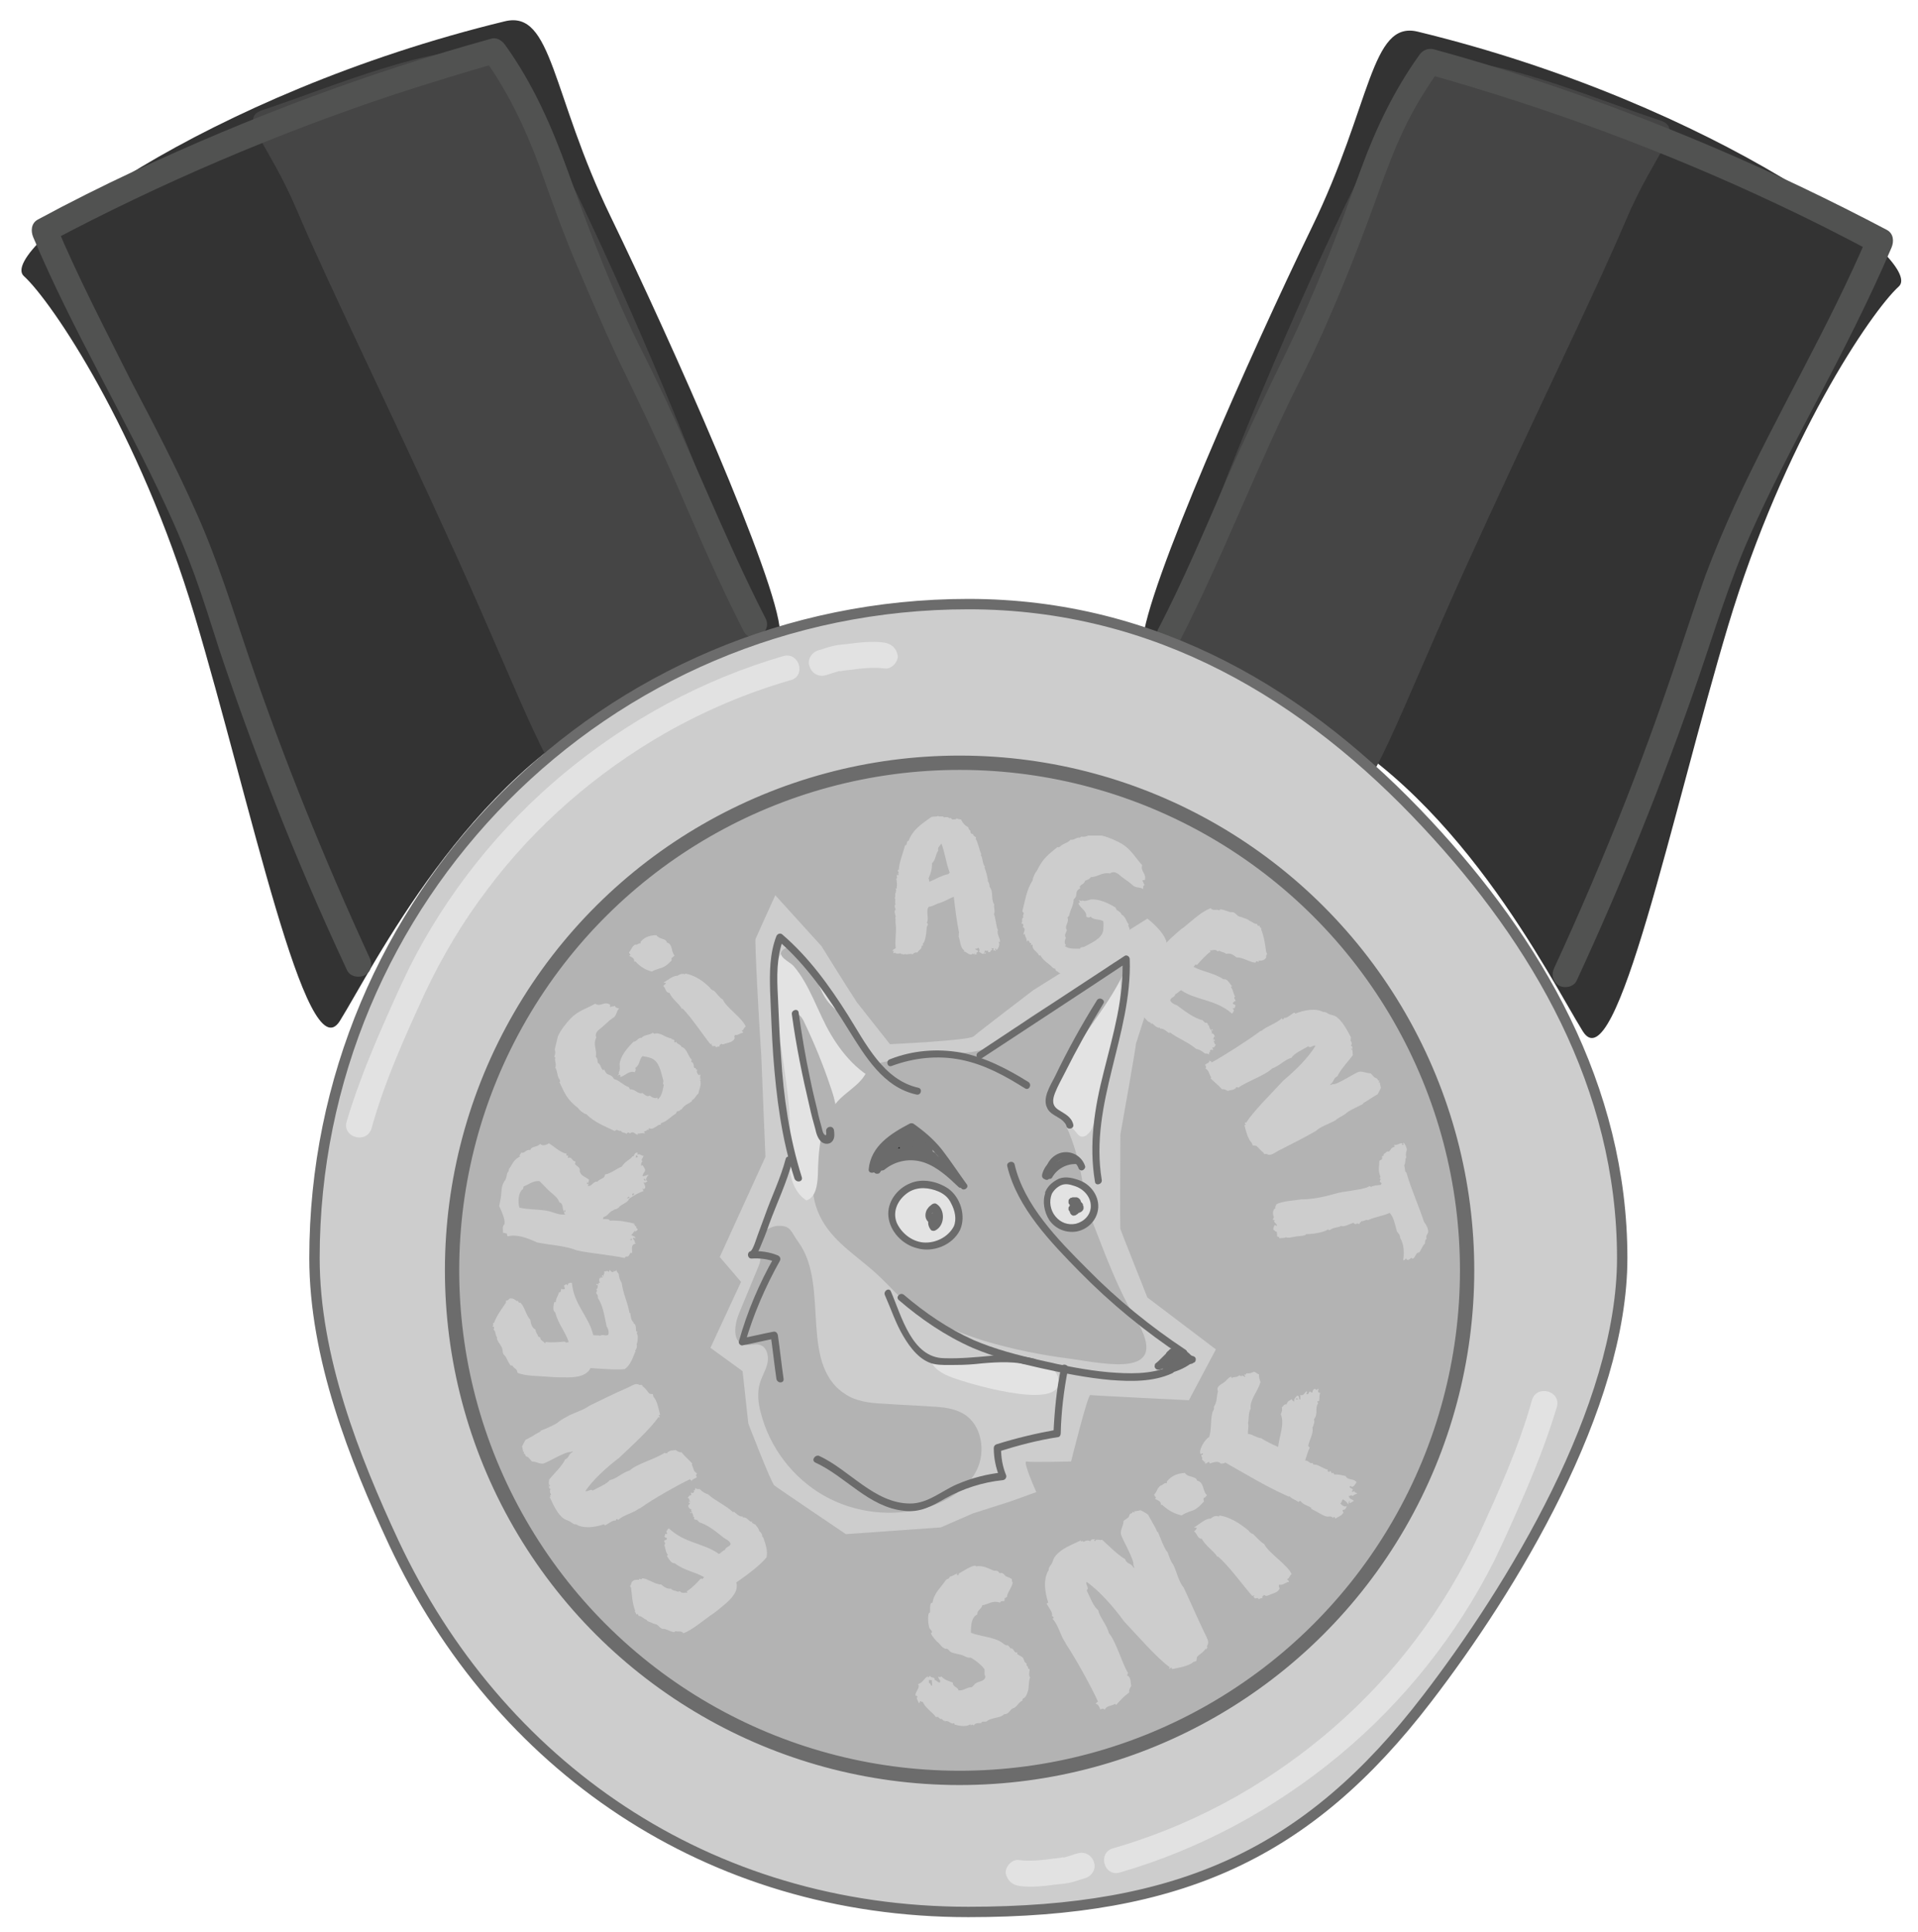 <?xml version="1.0" encoding="utf-8"?>
<!-- Generator: Adobe Illustrator 23.1.0, SVG Export Plug-In . SVG Version: 6.00 Build 0)  -->
<svg version="1.1" id="Layer_1" xmlns="http://www.w3.org/2000/svg" xmlns:xlink="http://www.w3.org/1999/xlink" x="0px" y="0px"
	 viewBox="0 0 369.6 372.3" enable-background="new 0 0 369.6 372.3" xml:space="preserve">
<path fill="#333333" d="M273.2,6.1c57.7,14,98,44.3,92.7,49.1s-22.2,29.7-32.9,65.4c-10.7,35.7-21.6,88.4-28,78.1
	c-6.4-10.3-24.6-47.3-54.7-61.1s-30.5-4.1-30.1-13.9c0.4-9.8,21.1-56.2,32.6-79.9C264.3,20.2,264.1,3.9,273.2,6.1z"/>
<path fill="#454545" d="M319.9,23.2c-13.1-4.3-33-13-44.3-11.3c-7.4,1.1-57,116.2-49.8,117.3c10.3,1.6,31.5,14.4,34.9,22.1
	c2.3,5.3,9.2-14.3,21.8-42.1s25-53,30.7-66.5S324.8,24.8,319.9,23.2z"/>
<g>
	<g>
		<path fill="#515251" d="M227.3,123.6c8.5-16.6,15-34.1,23.4-50.7c5.8-11.6,10.6-23.8,15-36c1.4-3.9,2.9-7.9,4.7-11.7
			c2-4.3,4.5-8.3,7.2-12.1c-0.9,0.4-1.9,0.8-2.8,1.1c23.2,6.5,46,14.9,67.8,25.2c6.2,2.9,12.3,6,18.3,9.2c-0.3-1.1-0.6-2.3-0.9-3.4
			c-7.6,17.9-17.6,34.5-25.7,52.1c-2,4.4-3.9,8.9-5.6,13.4c-1.7,4.7-3.2,9.4-4.8,14.1c-3.3,9.9-6.8,19.7-10.6,29.4
			c-4.3,10.9-8.9,21.7-13.8,32.3c-0.6,1.2-0.3,2.7,0.9,3.4c1.1,0.6,2.8,0.3,3.4-0.9c8.8-19,16.6-38.4,23.4-58.1
			c3.2-9.3,6-18.7,10-27.7c3.8-8.6,8.2-17,12.6-25.4c5.2-9.9,10.3-19.8,14.7-30.1c0.5-1.2,0.4-2.7-0.9-3.4
			c-21.6-11.4-44.2-21.1-67.5-28.8c-6.6-2.2-13.2-4.2-19.8-6c-1.1-0.3-2.2,0.2-2.8,1.1c-4.8,6.7-8.3,14-11.1,21.6
			c-2.4,6.4-4.6,12.8-7.2,19.1c-2.4,5.9-5,11.8-7.8,17.5c-3.8,7.8-7.5,15.5-11,23.5c-4.2,9.7-8.3,19.4-13.1,28.7
			C221.5,123.9,225.9,126.4,227.3,123.6L227.3,123.6z"/>
	</g>
</g>
<path fill="#333333" d="M97.3,4.1c-57.7,14-98,44.3-92.7,49.1s22.2,29.7,32.9,65.4s21.6,88.4,28,78.1c6.4-10.3,24.6-47.3,54.7-61.1
	s30.5-4.1,30.1-13.9c-0.4-9.8-21.1-56.2-32.6-79.9S106.5,1.9,97.3,4.1z"/>
<path fill="#454545" d="M50.6,21.2c13.1-4.3,33-13,44.3-11.3c7.4,1.1,57,116.2,49.8,117.3c-10.3,1.6-31.5,14.4-34.9,22.1
	c-2.3,5.3-9.2-14.3-21.8-42.1s-25-53-30.7-66.5S45.7,22.8,50.6,21.2z"/>
<g>
	<g>
		<path fill="#515251" d="M147.5,119.1c-8.5-16.6-15-34.1-23.4-50.7c-5.8-11.4-10.4-23.5-14.7-35.5c-3.1-8.6-6.7-16.8-12.1-24.3
			c-0.7-0.9-1.7-1.5-2.8-1.1C71,14,48,22.6,25.8,33c-6.2,2.9-12.4,6-18.5,9.3c-1.3,0.7-1.4,2.2-0.9,3.4C13.9,63.5,24,80.2,32.1,97.8
			c2,4.3,3.8,8.6,5.4,13c1.7,4.7,3.2,9.5,4.7,14.2c3.3,9.9,6.9,19.7,10.7,29.4c4.3,11,9,21.9,14,32.6c0.6,1.2,2.3,1.5,3.4,0.9
			c1.3-0.7,1.5-2.2,0.9-3.4c-8.7-18.9-16.5-38.2-23.2-57.8c-3.2-9.4-6.1-18.9-10.2-28c-3.8-8.6-8.2-17-12.6-25.4
			C20.2,63.3,15,53.4,10.7,43.1c-0.3,1.1-0.6,2.3-0.9,3.4c21.3-11.3,43.6-20.8,66.5-28.4c6.5-2.1,13-4.1,19.6-6
			c-0.9-0.4-1.9-0.8-2.8-1.1c4.7,6.5,8.1,13.6,10.9,21.2c2.3,6.4,4.5,12.7,7.2,19c2.6,6.1,5.2,12.2,8,18.2c3.8,7.8,7.5,15.5,11,23.5
			c4.2,9.7,8.3,19.4,13.1,28.7C144.7,124.4,149,121.9,147.5,119.1L147.5,119.1z"/>
	</g>
</g>
<path fill="#CDCDCD" stroke="#6C6C6C" stroke-width="2" stroke-miterlimit="10" d="M312.6,242.4c0,28.8-21.3,63.7-37.6,84.9
	c-23,30-47.7,41.1-88.4,41.1c-50.4,0-90.6-28.3-110.7-71.1c-7.6-16.3-15.3-35.8-15.3-54.9c0-34.6,14-66,36.6-88.8
	c22.8-23,54.4-37.2,89.4-37.2c36.4,0,65.4,17.7,88.4,42.4C296,181.3,312.6,209.3,312.6,242.4z"/>
<g>
	<defs>
		<rect id="SVGID_3_" x="56.9" y="124.2" width="255.4" height="242.5"/>
	</defs>
	<clipPath id="SVGID_2_">
		<use xlink:href="#SVGID_3_"  overflow="visible"/>
	</clipPath>
	<path clip-path="url(#SVGID_2_)" fill="#B3B3B3" d="M282.8,244.7c0,54-43.8,97.8-97.8,97.8s-97.8-43.8-97.8-97.8
		s43.8-97.8,97.8-97.8S282.8,190.7,282.8,244.7"/>
	
		<ellipse transform="matrix(1.285326e-03 -1 1 1.285326e-03 -60.024 429.353)" clip-path="url(#SVGID_2_)" fill="none" stroke="#6C6C6C" stroke-width="2.756" stroke-miterlimit="10" cx="184.9" cy="244.7" rx="97.8" ry="97.8"/>
	<path clip-path="url(#SVGID_2_)" fill="#CDCDCD" d="M141.9,304.9c0.4,1.6-0.7,2.9-2.2,4.2c-0.6,0.5-2,1.7-2.7,2.1
		c-1.8,1.3-3.7,2.9-5.3,3.5c-0.5-0.6-1-0.2-1.5-0.4c-0.1,0-0.2,0.1-0.3,0.2c-0.6-0.1-1.1-0.4-1.7-0.6c-0.3-0.1-0.6,0-0.7-0.1
		c-0.4-0.2-0.6-0.6-1-0.8c-0.3-0.1-0.5-0.1-0.9-0.3c-0.1-0.1-1-0.3-1-0.6c-0.5-0.1-1-0.8-1.5-0.7c-0.1-0.2-0.2-0.6-0.5-0.3
		c0-0.2-0.1-0.4-0.3-0.6l0.1-0.1c-0.6-1.6-0.6-3-0.8-4.5c-0.2-0.1,0-0.2-0.2-0.3c0.3-0.3,0.2-0.5,0.3-0.7c0.4-0.6,0.9-0.5,1.4-0.5
		c0.1,0,0.1-0.1,0-0.2c0.2,0,0.3,0.1,0.5,0.1l0.2-0.2c1.1,0.1,2.4,1.2,3.6,1.2c0.7,0.6,1.3,0.9,1.9,0.8c0.4,0.5,0.8,0.3,1.3,0.6
		c0.2,0,0.2-0.1,0.4-0.1c0.4,0.5,0.9,0.2,1.4,0.3c0.1-0.1-0.2-0.3,0.1-0.4c0.6-0.3,2-1.7,2.5-2.3c0.1,0.1,0.2-0.2,0.3,0.1l0.4-0.4
		c-1.9-1.1-3.7-1.2-5.7-2.7c-0.7,0.1-1.2-1-1.5-1.4l0.2-0.2c-0.5-0.6-0.4-1.2-0.7-1.9c0.4-0.3-0.1-0.6,0-0.9c0.3,0,0.2-0.1,0.5-0.2
		c0.1-0.1-0.1-0.2,0-0.3c-0.1,0.1-0.3-0.1-0.5-0.2c0.1-0.1,0.1-0.3,0.2-0.5c0-0.2,0.1,0,0.3,0c0.1-0.1,0-0.3-0.1-0.5
		c0.2-0.2,0.2-0.5,0.5-0.6c3.1,2.9,6.7,2.8,9.6,4.9c0.2,0.1,1-0.9,1.2-0.7c0.1-0.7,0.9-0.6,1.1-1.2c-0.1-0.5-0.8-0.9-1.2-1.1
		c-1.5-1.2-3.2-2.6-4.9-3.1c-0.1-0.3-0.4-0.3-0.4-0.5c-0.1,0.1-0.2,0-0.4,0c-0.2-0.2-0.2-0.4-0.1-0.5c-0.1-0.1-0.1,0-0.2,0
		c0-0.4-0.1-0.6-0.3-0.9c-0.1-0.1,0,0.1-0.2,0.2c-0.1-0.1,0-0.1-0.1-0.2c0-0.2,0.2,0.1,0.3-0.1c0-0.2-0.3-0.3,0-0.4
		c-0.5-0.2-0.7-0.5-0.7-1c0.2,0-0.1,0.2,0.1,0.2c0.2-0.4,0.1-0.3,0.3-0.5c-0.1-0.2-0.2,0.2-0.3-0.1c0.1,0,0.1-0.1,0-0.2
		c0.1-0.2,0.2,0.3,0.3,0c-0.3-0.2,0-0.5-0.5-0.7c0.2-0.2,0.4-0.6,0.7-0.5c0.1-0.1-0.1-0.3-0.1-0.5c0.2,0,0.4,0.2,0.6-0.1
		c0.1-0.1,0.1-0.2-0.1-0.3c0.4,0,0.3-0.2,0.4-0.5c0.2,0.2,0.5,0.3,0.8,0.2c0.5,0.5,1.1,0.9,1.6,1c1.6,1.4,3.4,2.1,4.9,3.5
		c0.1-0.1,0.1-0.1,0-0.2c0.5,0.3,1.1,1.1,1.8,1c0.1,0.1,0.1,0.1,0,0.2c0.7-0.2,1.1,0.6,1.6,0.8c0.1,0.1,0.1-0.1,0.2,0
		c0.2,0.1-0.1,0.1,0,0.2c0,0,0.6,0.4,0.6,0.3c0.3,0.4,0.8,0.9,0.8,1.3c0.4,0.3,0.6,0.7,0.6,1.1c0.1,0.2,0.2,0,0.2,0.2
		c0.4,1.2,0.9,2.5,0.6,3.8C146.2,301.9,143.2,304,141.9,304.9"/>
	<path clip-path="url(#SVGID_2_)" fill="#CDCDCD" d="M109.7,272.7c1.3-0.6,2.9-1.1,3.8-1.8c1.8-0.9,5.1-2.5,7.4-3.5
		c0.7-0.3,1.4-0.8,1.9-0.7c0.3,0,0.4,0.3,0.8,0.1c0.1,0.3,0.4,0,0.2,0.3c0.5,0.3,0.9,0.9,1.3,1.4c0.7,0.3,0.7-0.2,0.8,0.6
		c0.7,0.7,1,2.3,1.3,3.5l-0.3,0.1c0.2,0.2,0.2,0.1,0.2,0.4c-0.1,0.1-0.2,0-0.2-0.1c-1.4,2.2-5.6,6-7.6,7.9c-2.5,1.9-5.1,4.3-6.5,6.4
		c0.5,0.2,1-0.5,1.4-0.1c1.1-0.6,2.8-1.3,3.3-2c1.4-0.3,2.3-1.4,3.9-1.9c1.2-1.2,5.2-2.3,6.7-3.4c0.1,0.3,0.3-0.1,0.4,0.2
		c0.1-0.2,0.1-0.3,0.2-0.3c0.5-0.4,1-0.3,1.5-0.4c0.3,0.2,0.7,0.5,1.1,0.4c0.8,1,1.4,1.4,2.1,2.2c0,0,0,0.1-0.1,0.2
		c0.4,0.8,0.3,1.3,1,1.7c-0.1,0.2-0.3,0.4,0,0.7c-0.4,0.4-0.9,0.3-1,0.8c-0.1-0.3-0.3-0.1-0.3-0.4c-2.5,1.2-7.1,3.8-9.5,5.5
		c-0.2,0.2-0.2,0.1-0.4,0.2c-1.2,0.9-2.9,1.2-3.9,2.1c-0.2,0.2-0.1-0.2-0.3-0.1c-0.3,0-0.1,0.2-0.3,0.3c-0.4-0.2-1.5,0.7-2,0.9
		c-0.1-0.1-0.2-0.1-0.2-0.2c-1.8,0.6-4,0.9-5.4,0c-0.5,0.1-0.7-0.3-1.3-0.6c-0.4-0.2-0.8-0.3-1.1-0.5c-1.2-0.9-1.9-2.5-2.7-4.2
		c0.5,0.1-0.2-0.2,0.3-0.4c-0.3-0.5-0.3-0.8-0.1-1.1c-0.1,0-0.3-0.1-0.3-0.3c0-0.1,0-0.2,0-0.3c-0.1-0.3,0.1-0.1,0.1,0.1
		c0.2-0.1,0.1-0.3-0.1-0.3c-0.1-0.4,0-0.6,0-1c0.9-1.1,2.6-2.7,3.1-3.9c0.8-0.3,0.6-1,1.4-1.4c0-0.1,0.1-0.1,0.1-0.2
		c-0.1,0.1-0.3,0.1-0.5,0.2c-0.8-0.2-4.4,2-5.2,2.2c-0.8,0.1-1.4-0.4-2.2-0.4c-0.2-0.2-0.4-0.5-0.7-0.8c-0.1-0.1-0.3-0.1-0.4-0.2
		c-0.2-0.1-0.2-0.4-0.3-0.5c0,0,0,0-0.1,0c0,0-0.1,0-0.1,0c0-0.1,0.3-0.6-0.1-0.3c0-0.3-0.1-0.7-0.2-1.1c0.2-0.4,0.6-1.2,0.7-1.3
		c0.1,0,0.8-0.4,1.5-0.8c0.4-0.3,0.9-0.5,1.4-0.8l-0.1-0.1c1.1-0.4,3.1-1.3,3.5-1.7C108.3,273.4,109.1,273.1,109.7,272.7"/>
	<path clip-path="url(#SVGID_2_)" fill="#CDCDCD" d="M113.8,263.6c-0.7,1.4-2.4,1.8-4.4,1.8c-0.8,0-2.6,0-3.4-0.1
		c-2.2-0.2-4.7-0.1-6.3-0.8c0-0.8-0.7-0.8-0.9-1.3c-0.1-0.1-0.2-0.1-0.4-0.1c-0.4-0.5-0.6-1-0.9-1.6c-0.2-0.3-0.4-0.4-0.5-0.6
		c-0.2-0.4-0.1-0.8-0.3-1.3c-0.2-0.3-0.3-0.5-0.5-0.8c-0.1-0.1-0.6-0.9-0.4-1.1c-0.4-0.4-0.2-1.2-0.7-1.5c0.1-0.2,0.3-0.6-0.2-0.6
		c0.1-0.1,0.2-0.4,0.1-0.7l0.2,0c0.6-1.6,1.5-2.7,2.3-3.9c-0.1-0.2,0.1-0.2,0-0.4c0.4,0,0.5-0.2,0.7-0.4c0.7-0.1,1,0.2,1.4,0.5
		c0.1,0,0.1,0,0.1-0.1c0.2,0.1,0.2,0.3,0.3,0.4l0.3,0c0.8,0.8,1.1,2.5,1.9,3.3c0.1,0.9,0.4,1.6,1,1.9c0,0.6,0.4,0.8,0.5,1.3
		c0.1,0.1,0.2,0.1,0.4,0.2c0,0.6,0.6,0.7,0.9,1.1c0.2,0,0-0.3,0.4-0.2c0.7,0.1,2.6,0,3.4-0.1c0,0.1,0.3,0,0.2,0.2l0.6-0.1
		c-0.7-2.1-2-3.4-2.6-5.7c-0.6-0.4-0.3-1.5-0.2-2l0.3,0c0-0.8,0.5-1.2,0.6-1.9c0.5,0.1,0.3-0.5,0.5-0.7c0.2,0.2,0.2,0.1,0.5,0.1
		c0.2,0,0.1-0.3,0.2-0.2c-0.1,0-0.2-0.3-0.2-0.5c0.1-0.1,0.3-0.2,0.4-0.2c0.2-0.2,0.1,0.1,0.2,0.2c0.1-0.1,0.2-0.2,0.2-0.4
		c0.3-0.1,0.4-0.2,0.7-0.1c0.4,4.2,3.3,6.5,4.1,10c0.1,0.2,1.3,0,1.3,0.2c0.5-0.4,1,0.1,1.6-0.2c0.2-0.4,0-1.3-0.3-1.6
		c-0.4-1.9-0.7-4.1-1.7-5.5c0.1-0.3-0.1-0.5,0-0.6c-0.1,0-0.2-0.1-0.3-0.3c0-0.3,0.1-0.4,0.2-0.5c-0.1-0.1-0.1-0.1-0.2-0.2
		c0.3-0.3,0.3-0.5,0.3-0.9c-0.1-0.1-0.1,0.1-0.3,0c0-0.1,0.1-0.1,0.1-0.2c0.2-0.2,0.1,0.2,0.3,0.1c0.1-0.1-0.1-0.4,0.3-0.3
		c-0.2-0.4-0.2-0.8,0.1-1.2c0.2,0.1-0.2,0.1-0.1,0.3c0.4-0.2,0.3-0.2,0.6-0.2c0-0.2-0.3,0-0.2-0.3c0.1,0,0.1,0,0.1-0.1
		c0.2-0.1,0,0.3,0.2,0.2c-0.1-0.4,0.3-0.4,0.1-0.9c0.3,0,0.7-0.3,0.9,0.1c0.1-0.1,0.1-0.3,0.2-0.4c0.2,0.1,0.2,0.4,0.6,0.4
		c0.2,0,0.2-0.1,0.1-0.3c0.3,0.3,0.4,0.1,0.6-0.1c0,0.3,0.2,0.5,0.4,0.7c0.1,0.7,0.3,1.4,0.6,1.8c0.3,2.2,1.2,3.8,1.5,5.8
		c0.1,0,0.1-0.1,0.1-0.1c0.2,0.5,0.1,1.5,0.7,1.9c0,0.1,0,0.1-0.1,0.1c0.7,0.3,0.5,1.2,0.6,1.6c0,0.1,0.2,0,0.2,0.1
		c0.1,0.2-0.1,0.1-0.1,0.2c0,0,0.2,0.6,0.2,0.6c0,0.5,0,1.1-0.2,1.6c0.1,0.5,0,0.9-0.3,1.2c0,0.2,0.2,0.2,0,0.3
		c-0.5,1.2-0.9,2.5-2,3.3C119,264,115.3,263.7,113.8,263.6"/>
	<path clip-path="url(#SVGID_2_)" fill="#CDCDCD" d="M123.8,226.6c0.5,0.1,0.8-0.3,1.2-0.2c-0.5,0.4-0.7,1.1-0.2,1.2l-0.5,0.3
		l-0.3-0.1c0.2,0.5,0.6,1,0.1,1.3c-0.4,0.4,0.1-0.3-0.3-0.1l0.2,0.5c-0.9,0.3-1.8,0.8-2.8,1.5c-0.2,0.8-1.4,0.9-2,1.7l-0.5,0.3
		c0,0-0.1,0-0.2,0c-0.1,0.1-0.2,0.1-0.3,0.2c-0.9,0.3-1,1.1-1.9,1.3l-0.1,0.4c0.3,0,0.5,0,0.7,0c0.3,0,0.6,0.1,0.6,0.3
		c1.7-0.1,3.2,0.2,4.9,0.6c-0.5-0.1-0.1,0.5,0,0c-0.1,0.5-0.1,0.4,0.2,0.5c0,0.2,0,0.3,0.1,0.4c0.1,0.1,0.2,0.1,0.2,0.1
		c-0.1,0.5-0.5,0.3-0.6,0.7l0.1-0.4c-0.4,0.3-0.4,0.7-1,1c0.5-0.3,0.4,0.1,0.7,0.1c0.1,0,0.2,0,0.2,0.1c0.1,0.1,0.2,0.2,0.1,0.4
		c-0.1-0.2-0.2-0.3-0.3-0.2c-0.1,0-0.1,0.1-0.1,0.2l0.3,0.4c0,0.2,0,0.3,0.1,0.4c0.1,0.1,0.2,0.1,0.2,0.1c-1.2,0.2-0.7,1.1-0.8,1.9
		c-0.4-0.5-0.5,0.7-0.9,0.6c-0.2,0-0.3,0-0.4,0.1c-0.1,0.1-0.1,0.2-0.1,0.2c-2.8-0.6-6.5-0.9-8.9-1.4l-0.4-0.1
		c-2.3-0.9-5.1-1-7.6-1.5c-1.9-0.9-3.9-1.6-5.6-1.2c-0.1,0-0.2-0.1-0.2-0.3c0-0.1,0-0.1,0-0.2l-0.8-0.2c0.1-0.5-0.2-1.2,0.3-1.6
		c0.2-0.8-0.4-2.2-1-3.5l0.3-1.6c0.2-1.2,0-2.1,0.7-3.2c0.6-0.7,0.3-1.5,0.8-1.9l0.1-0.5c0.6-0.7,0.8-1.8,2.2-2.4
		c-0.5-0.1,0.1-0.4,0.1-0.7c0.8,0.2,0.9-0.7,1.8-0.5c0.2-0.8,1.3-0.5,1.9-1.2c0.4,0.5,1.2,0.2,1.7-0.1c1.1,0.7,2.2,1.8,3.4,2
		l-0.1,0.3l0.4,0.1l-0.1,0.4c0.9-0.3,0.7,0.6,1.5,0.7l-0.1,0.5c0.3,0.4,1.1,0.6,0.9,1.4c0.3,0.9,1,1,1.8,1.6l-0.2,1.2
		c0.7,0.2,1.1-1,1.8-0.8c0.6-0.7,1.4-0.5,1.5-1.4c1.2-0.2,2.3-1.2,3.2-1.5c0.7-1.1,1.6-1.3,2.1-2c0.4,0.1,0.2-0.8,1-0.7l-0.1,0.4
		c0.5-0.3,0.7,0.2,1.2,0.2c-0.1,0.5-0.6,0.7-0.2,1.1c-0.1,0.1-0.2,0.1-0.2,0.3c-0.1,0.2-0.1,0.4,0,0.6c0.1-0.5,0.4,0,0.7,0.6
		C124.4,225.8,124,225.8,123.8,226.6 M108.7,233.5c-0.4-0.5-0.1-1.7-0.9-1.8c-0.3-0.9-1-1.4-1.7-2c-0.7-0.6-1.4-1.4-2.1-2.1
		c-1.2-0.2-2.2,0.7-3.1,1l-0.1,0.5c-1,0.6-1,2.7-0.7,3.6c2,0.4,3.7,0.3,5.3,0.6c1.2,0.2,2.3,0.9,3.6,0.7c0,0-0.1,0-0.2-0.1
		C108.7,233.8,108.7,233.7,108.7,233.5c0.1,0,0.1,0,0.2,0c0.1,0,0.1-0.2-0.1-0.4L108.7,233.5z M113.5,228.2l-0.3-0.5l-0.1,0.4
		L113.5,228.2z M121.1,230.6c-0.1,0.1-0.2,0.2-0.3,0.3c0.2,0,0.3,0,0.4-0.1c0.1,0,0.1-0.1,0.1-0.2
		C121.3,230.6,121.2,230.6,121.1,230.6 M121.8,238.7c0,0-0.1,0-0.2,0c-0.1,0.1-0.2,0.1-0.3,0.2c0.5-0.2,0,0,0.4,0.1L121.8,238.7z
		 M122.1,230.2c0,0,0.1-0.1,0.1-0.2c-0.3-0.1-0.3-0.1-0.4,0.3C122,230.3,122.1,230.3,122.1,230.2 M122.5,223
		c0.5,0.1,0.5-0.3,0.1-0.4L122.5,223z M124.3,227.2c0,0-0.1-0.1-0.2-0.1c0,0,0,0.1,0,0.2c0,0.1,0.1,0.2,0.3,0.2
		C124.4,227.4,124.4,227.3,124.3,227.2"/>
	<path clip-path="url(#SVGID_2_)" fill="#CDCDCD" d="M135,207.2c-0.2,0.3,0,0.4-0.1,0.7c0,0,0.1,0,0.1-0.1c0.2,0.1-0.1,0.2-0.1,0.3
		c0.4,0.8-0.3,2.1-0.3,2.6c-0.5,0.3-0.6,1-1.3,1.3c0,0,0,0.1,0.1,0.1c-0.6,0.6-1.5,0.7-2,1.6c-0.1,0-0.2,0.3-0.4,0
		c0,0.1,0.1,0.1,0.1,0.2c-0.2,0.1-0.3,0.3-0.6,0.2l-0.3,0.5c-0.9,0.5-1.7,1.5-2.8,1.8c-0.1,0.1,0,0.2-0.1,0.3
		c-0.8,0-1.3,1.1-2.2,0.7c-0.3,0.2,0,0.3-0.1,0.4c-0.1-0.2-0.2,0-0.3-0.2c0,0.4-0.4,0.2-0.6,0.5c-0.1,0.1,0.3,0.1,0.1,0.3
		c-0.5-0.2-0.8,0.1-1.3,0c0,0.1-0.1,0.2,0.1,0.3c-0.6-0.1-1-0.9-1.6-0.3c-0.3-0.3-0.5-0.2-0.7,0.1c-0.2-0.4-0.9-0.1-1-0.6
		c-0.4,0-0.4,0-0.8-0.2c-0.2,0-0.3,0.2-0.5,0.2c-2.1-1-3.9-1.7-5.4-3.2c-0.5-0.1-1.4-0.8-1.6-1.2c-2.2-1.7-2.6-2.9-3.6-5
		c0.3-0.2,0-0.3,0.1-0.4c-0.6-0.7-0.4-1.6-0.9-2.4c0.3-0.7-0.2-1.2,0-1.9c0-0.1-0.1-0.1-0.2-0.2c0.3-0.7,0.2-0.9,0.1-1.4
		c0.2-0.9,0.4-1.6,0.6-2.5c0.7-1.5,1.6-2.5,2.4-3.4c1.4-1.5,3.2-2,4.8-2.9c1.1,0.7,1.7-0.6,2.9,0.2c-0.1,0.2,0,0.3,0,0.5
		c0.3-0.3,0.6-0.1,0.9-0.3c0.1,0.4,0.4,0.4,0.8,0.5c-0.5,0.5-0.5,1.4-1.1,1.8c-0.9,0.5-1.9,1.7-2.8,2.3c-0.3,0.3-0.8,0.8-0.5,1.5
		c-0.7,1.5,0.2,2.4-0.1,3.7c0.4,0.4,0.3,0.8,0.4,1.2c0.6,0.3,0.5,0.9,0.9,1.3c0.2,0.3,0.2-0.2,0.4,0.1c0.5,1.3,1.2,0.5,1.8,1.7
		c1.1,0.3,1.8,1.2,2.9,1.6c0.1,0.1,0.1,0.3,0.2,0.4c1-0.1,1.5,1,2.4,0.7c0.5,0.4,0.9,0.8,1.4,0.5c0.5,0.4,1,0.6,1.4,0.4
		c0.3,0-0.1,0.3,0.2,0.3c0.8-0.7,0.9-1.8,1.1-2.7c0.1-0.1-0.1-0.1-0.1-0.2c-0.1-0.2,0.1-0.6,0-0.8c-0.4-1.3-0.7-3.6-2.3-4.2
		c-0.5-0.2-1.1-0.3-1.7-0.4c-0.7,0.7-0.4,1.6-1.4,2.3c0.2,0.2,0.1,0.5-0.1,0.8c-1.1-0.4-1.9,0.8-2.8,0.9c0-0.2,0.1-0.3,0-0.4
		c-0.2,0-0.3-0.1-0.4,0.2c-0.1-0.2,0.2-0.4,0.2-0.5c-0.2-0.3,0.1-0.3,0.1-0.6c0.1-0.4,0-0.8,0-1.2c0.2-1.6,1.5-3.1,2.7-4.3
		c0.6,0.1,0.9-0.9,1.5-0.7c0.6-0.7,1.5-0.5,2.2-1l0.3,0.2c1.1-0.4,2,0.7,3.3,0.9c-0.1,0.2,0.4,0.1,0.6,0.4c-0.1,0.1-0.1,0.2-0.1,0.2
		c0.2,0.3,0.3,0.1,0.4,0c0.1,0.5,1,0.6,1,1c1.1,0.3,1.2,1.7,2,2.5c-0.1,0.1,0,0.2-0.1,0.4c0.8,0.2,0.2,1.4,0.9,1.2
		c0,0.2-0.1,0.3,0.3,0.3c-0.3,0.2,0,1,0.4,1.1c0.1-0.2-0.1-0.3,0-0.4C134.8,206.4,134.7,207,135,207.2"/>
	<path clip-path="url(#SVGID_2_)" fill="#CDCDCD" d="M123.4,181.8c0.1-0.1,0-0.3,0.1-0.4c0.9-1,2-1.2,3-1.2c0.6,0.9,1.8,0.5,2,1.4
		c1.2,0.3,0.8,1.9,1.5,2.5c-0.2,0.1-0.3,0.4-0.5,0.4c-0.2,0.2,0,0.4-0.1,0.6c-0.8,0.8-1.4,1.3-2.3,1.5c-0.5,0.2-1,0.3-1.5,0.6
		c-1.1-0.3-2.1-0.8-3.1-1.9c-0.1-0.2-0.2,0.2-0.3-0.1c0.1-0.6-0.7-0.9-0.9-1c-0.1-0.1,0.1-0.1,0.2-0.2c-0.1-0.2-0.3-0.4-0.3-0.5
		c0.5-0.5,0.5-1.1,1.2-1.5C122.8,182.2,123.1,181.6,123.4,181.8 M130.6,188c0.5-0.4,1-0.4,1.3-0.3c0.1,0,0.2-0.1,0.2-0.1
		c1.7,0.3,3.3,1.3,4.8,2.8c-0.1,0.1,0.5,0.5,0.7,0.5c0.6,0.6,1.1,1.4,1.7,1.7c0.6,1.5,3.8,3.6,4.4,5.2c-0.5,0.3-0.3,0.7-0.8,0.8
		c0.3,0.3,0.2,0,0.3,0.4c-0.5,0-1.1,0.6-1.6,0.4c0,0.2-0.2,0.4,0,0.6c-0.2,0.6-0.8,0.8-1.5,1c-0.6,0.1-0.8,0.4-1.1,0.1
		c-0.1,0.2-0.5,0.2-0.3,0.5c-0.2,0.1-0.4,0-0.7,0.2c-0.2-0.4-0.4-0.2-0.7-0.2c0-0.2-0.4-0.3-0.1-0.4c0-0.2-0.1,0-0.3,0
		c-1.3-1.6-3.7-5.2-5.3-6.8c-0.1-0.1-0.1-0.1-0.2,0c-0.5-1-1.9-1.9-2.4-3.1c-0.8,0-0.7-1-1.2-1.3c0.2-0.3,0.3-0.2,0.5-0.5
		c-0.1-0.3-0.2,0-0.4-0.2C128.8,188.8,129.6,188,130.6,188"/>
	<path clip-path="url(#SVGID_2_)" fill="#CDCDCD" d="M172.7,169.4c0-0.1,0.1-0.1,0.2-0.3c-0.2-0.2,0-0.3-0.1-0.6
		c0.2-0.1,0,0.3,0.3,0.1c0.1,0,0-0.2,0.1-0.3c-0.4,0.2-0.1,0,0-0.2c-0.1-0.1-0.2-0.2-0.2-0.5l0.2,0c0.1-1.6,0.8-3.1,1.2-4.7
		c0.5,0,0.2-0.9,0.7-0.9c0.8-2.2,2.6-3.3,4.4-4.6c0.5-0.1,1,0,1.3-0.2c0.1,0.3,1-0.1,1.1,0.3c0.5-0.1,0.8-0.1,1.1,0.2
		c0.1,0,0-0.2,0.2-0.1c0,0.2,0.3,0,0.2,0.3c0.5,0,0.9,0,0.9-0.2c0.3,0.1,0.6,0.2,0.9,0.2c0.3,0.7,0.8,1.2,1.4,1.5
		c0,0.3,0.2,0.5,0.4,0.7c0,0.4,0.1,0.6,0.5,0.6c0,0.5,0.9,0.6,0.5,0.9c0.5,0.8,0.7,2.2,1.1,3c0,0.1-0.1,0-0.1,0.2
		c0.4,0.4,0.3,1.7,0.8,2.2c0,0.1,0,0.1-0.1,0.1c0.3,0.8,0.5,1.5,0.7,2.6c-0.1,0-0.2-0.1-0.2-0.1c0.3,0.3,0.5,0.7,0.5,1.3
		c0.8,0.9,0.2,2.4,0.9,3.4c-0.2,0.4,0.3,1.5-0.1,1.8c0.3,0.3,0.5,2.7,0.8,3.1c-0.3,0.8,0.5,1.6,0.4,2.3c-0.1,0-0.1,0-0.3,0
		c0.4,0.4,0,1.2-0.3,1.5c-0.3,0.1,0-0.3-0.3-0.2c-0.2,0.2,0.2,0.2,0.1,0.5c-0.1-0.2-0.3-0.2-0.5-0.2c0-0.2,0.1-0.2,0.1-0.3
		c0-0.2-0.3,0-0.4-0.1c-0.1,0.3,0.2,0.1,0.1,0.3c-0.5,0.2-0.1,0.4-0.7,0.5c-0.1-0.1-0.1-0.3-0.2-0.4c-0.2,0.3-0.2,0.1-0.5,0
		c0,0.2-0.1,0.4-0.2,0.6c0.1,0,0.3-0.3,0.4-0.1c0,0.3-0.5,0-0.5,0.2c-0.4,0-0.5-0.3-0.9-0.4c0.2-0.2,0.2-0.6-0.1-0.8
		c-0.2,0.2-0.2,0.2-0.6,0.2c0.1,0.3,0.5,0.2,0.6,0.5c0,0.1-0.7,0.4-0.2,0.5c-0.2,0.1-0.4,0.1-0.6,0.2c0-0.2,0.3,0,0.1-0.3
		c-0.2,0.2-0.4,0.2-0.5,0c0,0,0,0.1,0,0.2c-0.7,0.2-1.2-0.7-1.5-0.5c-0.1,0,0-0.1,0-0.3c-0.8-0.4-0.8-2.2-1.1-2.7
		c0.1-0.1,0.1-0.3,0-0.5c0.1,0,0.1,0,0.1-0.2c-0.4-2-0.8-5-1-6.9c-1.1,0.4-1.9,1-3.1,1.3c-0.5,0.2-1.1,0.6-1.7,0.6
		c-0.7,0.7,0.1,2.2-0.4,3.1c0.4,0.3,0.1,0.5,0,0.8c-0.1,1.1-0.2,2.7-0.8,3.3c0,0.1,0.1,0.1,0.1,0.2c-0.2-0.1,0,0.3-0.3,0.1
		c0.1,0.8-0.7,0.8-0.8,1.4c-0.1-0.3-0.3,0.1-0.3-0.1c-0.2,0.1-0.5,0.1-0.6,0.4c-0.6-0.3-1.1,0.2-1.5-0.1c-0.2,0.3-0.5-0.1-0.7,0.1
		c0-0.5-1,0.2-1.2-0.4c0,0.4-0.2-0.1-0.3,0.2c-0.1,0-0.1-0.4,0.1-0.4c0-0.2-0.3,0.1-0.3-0.1c0.1-0.3,0.3-0.3,0.6-0.5
		c-0.2-1.5,0.2-3.2,0-4.6c0,0-0.1-0.7,0-1c0-0.1-0.1-0.1-0.1-0.1c0-0.1,0.1-0.3,0.1-0.4c-0.1-0.5-0.4-1,0-1.4c-0.2-0.3-0.3-0.8,0-1
		c-0.3-0.3,0.1-0.7-0.2-1.2c0.3-0.3-0.1-0.9,0.3-1.1c-0.3-0.1,0.2-0.4-0.1-0.4c0.2-0.1,0-0.1,0-0.3l0.2,0c0-0.5,0.1-0.8,0-1.4
		c-0.1-0.2-0.1-0.2,0.1-0.1C172.9,169.8,172.8,169.5,172.7,169.4 M179.6,166.3c0,1.2-0.2,1.9-0.7,3c0.2,0,0.1,0.5,0.2,0.6
		c1.2-0.5,2.3-1.2,3.7-1.5c0-0.2,0.2-0.1,0.2-0.3c-0.7-1.8-0.9-3.8-1.6-5.6c-0.2,0.5-0.8,0.7-0.6,1.4
		C180.3,164.5,180.3,165.8,179.6,166.3"/>
	<path clip-path="url(#SVGID_2_)" fill="#CDCDCD" d="M211.2,189.5c-0.3-0.1-0.4,0.1-0.7,0c0,0,0,0.1,0.1,0.1c0,0.2-0.2,0-0.3,0
		c-0.6,0.6-2.2,0.2-2.6,0.3c-0.4-0.4-1.1-0.3-1.6-1c0,0-0.1,0-0.1,0.1c-0.7-0.5-1-1.3-2-1.6c0-0.1-0.3-0.1-0.1-0.3
		c-0.1,0-0.1,0.2-0.2,0.1c-0.1-0.2-0.4-0.2-0.3-0.5l-0.5-0.2c-0.7-0.8-1.8-1.3-2.4-2.4c-0.1-0.1-0.2,0.1-0.3,0
		c-0.2-0.7-1.4-1.1-1.2-2c-0.2-0.2-0.3,0.1-0.4,0c0.2-0.2,0-0.2,0.1-0.4c-0.4,0.1-0.3-0.4-0.6-0.5c-0.1-0.1,0,0.3-0.3,0.1
		c0.1-0.6-0.3-0.7-0.3-1.3c-0.1,0-0.2-0.1-0.3,0.2c0-0.6,0.6-1.2-0.1-1.6c0.2-0.4,0.1-0.6-0.3-0.7c0.4-0.3-0.1-0.9,0.4-1.1
		c-0.1-0.3-0.1-0.4,0.1-0.8c-0.1-0.2-0.2-0.3-0.3-0.4c0.6-2.3,0.8-4.1,2-6c0-0.5,0.5-1.5,0.8-1.8c1.2-2.5,2.3-3.2,4-4.6
		c0.2,0.2,0.3-0.1,0.4,0c0.6-0.7,1.5-0.7,2.1-1.4c0.8,0.1,1.1-0.5,1.8-0.4c0.1,0,0.1-0.1,0.2-0.2c0.7,0.1,0.9,0,1.4-0.2
		c0.9,0,1.7,0,2.6,0c1.6,0.4,2.8,1,3.9,1.6c1.8,1.1,2.6,2.7,3.9,4.1c-0.4,1.2,0.9,1.6,0.5,2.9c-0.2-0.1-0.3,0-0.5,0.1
		c0.3,0.2,0.2,0.6,0.5,0.8c-0.4,0.2-0.3,0.5-0.3,0.8c-0.6-0.4-1.5-0.2-2-0.7c-0.7-0.7-2.1-1.5-2.8-2.2c-0.3-0.2-1-0.6-1.6-0.1
		c-1.6-0.3-2.3,0.7-3.7,0.7c-0.3,0.5-0.7,0.5-1.1,0.7c-0.2,0.7-0.7,0.6-1,1.1c-0.2,0.2,0.2,0.2,0,0.4c-1.2,0.7-0.2,1.2-1.2,2.1
		c0,1.1-0.7,2.1-0.9,3.2c-0.1,0.1-0.3,0.2-0.3,0.3c0.4,0.9-0.7,1.7-0.1,2.4c-0.2,0.6-0.6,1-0.2,1.5c-0.3,0.6-0.3,1.1,0,1.4
		c0,0.3-0.3,0-0.2,0.2c0.8,0.6,1.9,0.5,2.9,0.5c0.1,0,0.1-0.1,0.1-0.2c0.2-0.1,0.6-0.1,0.8-0.2c1.2-0.7,3.4-1.5,3.6-3.2
		c0-0.5,0.1-1.1,0-1.7c-0.8-0.5-1.7-0.1-2.5-0.9c-0.1,0.3-0.5,0.2-0.8,0c0.2-1.1-1.2-1.6-1.5-2.6c0.2-0.1,0.3,0,0.3-0.1
		c-0.1-0.2,0-0.3-0.3-0.4c0.2-0.1,0.4,0.1,0.6,0.1c0.2-0.2,0.3,0,0.6,0c0.4,0,0.8-0.2,1.2-0.3c1.6-0.1,3.4,0.7,4.8,1.6
		c0,0.6,1,0.7,1.1,1.3c0.9,0.5,0.9,1.4,1.4,1.9l-0.1,0.3c0.7,0.9-0.2,2.1-0.2,3.4c-0.2-0.1,0,0.4-0.2,0.7c-0.1,0-0.2-0.1-0.2,0
		c-0.2,0.2,0,0.3,0.1,0.4c-0.4,0.2-0.3,1.1-0.7,1.2c0,1.1-1.4,1.6-2,2.5c-0.2-0.1-0.2,0.1-0.4-0.1c-0.1,0.8-1.4,0.5-1,1.1
		c-0.2,0.1-0.3,0-0.2,0.3c-0.3-0.2-1,0.2-1,0.6c0.2,0.1,0.3-0.1,0.4-0.1C211.9,189.1,211.3,189.2,211.2,189.5"/>
	<path clip-path="url(#SVGID_2_)" fill="#CDCDCD" d="M223.5,185.2c-0.5-1.5,0.6-2.9,2-4.3c0.6-0.5,1.9-1.8,2.6-2.2
		c1.7-1.4,3.5-3.1,5.2-3.7c0.5,0.6,1,0.1,1.6,0.4c0.1,0,0.2-0.1,0.3-0.2c0.6,0.1,1.1,0.3,1.7,0.5c0.3,0.1,0.6,0,0.8,0.1
		c0.4,0.1,0.6,0.6,1.1,0.8c0.3,0.1,0.5,0.1,0.9,0.3c0.1,0,1,0.3,1,0.5c0.5,0.1,1,0.7,1.5,0.6c0.1,0.2,0.2,0.6,0.5,0.3
		c0,0.2,0.1,0.4,0.4,0.6l-0.1,0.1c0.6,1.5,0.8,3,1,4.5c0.2,0.1,0,0.2,0.2,0.3c-0.3,0.3-0.2,0.5-0.2,0.7c-0.4,0.6-0.9,0.6-1.4,0.6
		c-0.1,0-0.1,0.1,0,0.2c-0.2,0.1-0.3-0.1-0.5-0.1l-0.2,0.3c-1.1-0.1-2.5-1.1-3.6-1c-0.7-0.6-1.3-0.9-2-0.7c-0.5-0.4-0.9-0.3-1.3-0.6
		c-0.2,0-0.2,0.1-0.4,0.1c-0.4-0.5-0.9-0.1-1.4-0.2c-0.1,0.1,0.2,0.3-0.1,0.4c-0.6,0.4-1.9,1.8-2.4,2.4c-0.1-0.1-0.2,0.2-0.3-0.1
		l-0.4,0.5c1.9,1,3.8,1.1,5.8,2.4c0.7-0.2,1.2,0.9,1.6,1.3l-0.2,0.2c0.5,0.6,0.4,1.2,0.8,1.8c-0.4,0.3,0.1,0.6,0.1,0.9
		c-0.3,0-0.2,0.1-0.5,0.3c-0.1,0.1,0.1,0.2,0,0.3c0.1-0.1,0.3,0.1,0.5,0.2c0,0.1-0.1,0.3-0.2,0.5c0,0.2-0.2,0-0.3,0
		c0,0.1,0,0.3,0.2,0.5c-0.2,0.3-0.2,0.5-0.4,0.6c-3.2-2.8-6.9-2.5-9.8-4.5c-0.2,0-1,0.9-1.1,0.7c-0.1,0.7-0.8,0.6-1,1.2
		c0.1,0.5,0.9,0.9,1.3,1c1.6,1.2,3.3,2.5,5,2.9c0.1,0.3,0.4,0.3,0.4,0.5c0.1-0.1,0.2,0,0.4,0c0.2,0.2,0.2,0.4,0.2,0.5
		c0.1,0,0.1,0,0.2,0c0,0.4,0.1,0.6,0.4,0.9c0.1,0,0-0.1,0.2-0.2c0.1,0.1,0,0.1,0.1,0.2c0,0.2-0.2-0.1-0.3,0.1c0,0.2,0.4,0.2,0,0.4
		c0.5,0.2,0.7,0.5,0.7,0.9c-0.2,0,0.1-0.2-0.1-0.2c-0.2,0.4-0.1,0.3-0.2,0.6c0.1,0.2,0.2-0.2,0.3,0.1c-0.1,0-0.1,0.1,0,0.2
		c-0.1,0.2-0.2-0.3-0.3,0c0.3,0.2,0.1,0.5,0.5,0.7c-0.2,0.2-0.3,0.7-0.7,0.5c0,0.1,0.1,0.3,0.2,0.5c-0.2,0.1-0.4-0.2-0.6,0.1
		c-0.1,0.1-0.1,0.2,0.1,0.3c-0.4,0-0.3,0.2-0.3,0.5c-0.2-0.2-0.5-0.2-0.8-0.2c-0.6-0.5-1.1-0.8-1.7-0.9c-1.7-1.4-3.5-2-5.1-3.2
		c-0.1,0.1,0,0.1,0,0.2c-0.5-0.2-1.1-1-1.8-0.9c-0.1-0.1-0.1-0.1,0-0.2c-0.7,0.2-1.2-0.6-1.6-0.8c-0.1-0.1-0.1,0.1-0.2,0.1
		c-0.2-0.1,0-0.1,0-0.2c0,0-0.6-0.3-0.6-0.3c-0.4-0.4-0.8-0.8-0.9-1.3c-0.4-0.3-0.6-0.7-0.6-1.1c-0.1-0.2-0.2,0-0.3-0.2
		c-0.5-1.2-1-2.4-0.8-3.7C219.5,188.4,222.3,186.1,223.5,185.2"/>
	<path clip-path="url(#SVGID_2_)" fill="#CDCDCD" d="M257.3,215.9c-1.3,0.7-2.9,1.2-3.7,2c-1.7,1-5,2.7-7.2,3.8
		c-0.7,0.4-1.4,0.9-1.9,0.8c-0.3,0-0.4-0.3-0.8-0.1c-0.1-0.3-0.4,0-0.2-0.3c-0.5-0.3-0.9-0.9-1.4-1.3c-0.7-0.2-0.6,0.2-0.9-0.6
		c-0.7-0.7-1.1-2.2-1.4-3.4l0.3-0.1c-0.2-0.2-0.2,0-0.2-0.4c0.1-0.1,0.2,0,0.2,0.1c1.3-2.2,5.4-6.2,7.2-8.2c2.4-2,4.9-4.5,6.2-6.7
		c-0.5-0.2-1,0.6-1.4,0.1c-1,0.6-2.8,1.4-3.2,2.2c-1.4,0.4-2.2,1.5-3.8,2.1c-1.1,1.2-5.1,2.6-6.5,3.7c-0.1-0.3-0.3,0.1-0.4-0.2
		c0,0.2-0.1,0.3-0.1,0.3c-0.5,0.4-1,0.3-1.5,0.5c-0.4-0.2-0.7-0.4-1.1-0.3c-0.8-0.9-1.4-1.3-2.2-2.1c0,0,0-0.1,0.1-0.2
		c-0.5-0.8-0.4-1.3-1.1-1.7c0.1-0.2,0.2-0.4-0.1-0.7c0.4-0.4,0.8-0.3,0.9-0.9c0.1,0.3,0.3,0.1,0.4,0.4c2.4-1.3,6.9-4.2,9.2-5.9
		c0.2-0.2,0.2-0.1,0.4-0.2c1.1-0.9,2.8-1.4,3.8-2.3c0.2-0.3,0.1,0.2,0.3,0.1c0.3,0,0.1-0.2,0.3-0.3c0.4,0.2,1.5-0.8,1.9-1
		c0.1,0.1,0.2,0.1,0.2,0.2c1.8-0.7,3.9-1.1,5.4-0.3c0.5-0.1,0.7,0.3,1.4,0.5c0.4,0.1,0.8,0.2,1.1,0.4c1.2,0.9,2,2.4,2.9,4.1
		c-0.5-0.1,0.2,0.2-0.2,0.4c0.3,0.4,0.4,0.8,0.1,1.1c0.1,0,0.3,0.1,0.3,0.3c0,0.1,0,0.2,0,0.3c0.1,0.3-0.1,0.1-0.1-0.1
		c-0.2,0.1-0.1,0.3,0.1,0.3c0.1,0.4,0,0.6,0.1,1c-0.8,1.1-2.4,2.8-3,4.1c-0.8,0.3-0.6,1-1.3,1.5c0,0.1-0.1,0.1-0.1,0.2
		c0.1-0.1,0.3-0.1,0.5-0.2c0.8,0.2,4.3-2.2,5.1-2.4c0.8-0.1,1.4,0.3,2.2,0.3c0.3,0.2,0.4,0.5,0.8,0.8c0.1,0.1,0.3,0.1,0.4,0.2
		c0.2,0.1,0.2,0.4,0.3,0.4c0,0,0,0,0.1,0c0,0,0.1,0,0.1,0c0,0.1-0.3,0.7,0.1,0.3c0,0.3,0.1,0.7,0.2,1.1c-0.2,0.4-0.6,1.3-0.7,1.3
		c-0.1,0-0.8,0.5-1.5,0.9c-0.4,0.3-0.8,0.5-1.3,0.8l0.1,0.1c-1,0.5-3,1.4-3.4,1.9C258.6,215.1,257.8,215.4,257.3,215.9"/>
	<path clip-path="url(#SVGID_2_)" fill="#CDCDCD" d="M273.4,241.3c-0.6,0.1-0.6,0.9-1.1,1.2c-0.3,0.1-0.2-0.2-0.4-0.1
		c-0.3,0.3-0.8,0.6-0.9,0.1c-0.3,0-0.2,0.4-0.6,0.3c0.2-1.3,0.2-3-0.6-4.3c0-0.6-0.3-0.8-0.6-1.2c-0.4-1.4-0.6-2.7-1.4-3.6
		c-1.6,0.7-2.6,0.7-4.2,1.4c-0.4-0.2-0.8,0.3-1.3,0.2c0,0.3-0.4,0.2-0.3,0.6c-0.1-0.1-0.6-0.3-0.7,0c-0.2-0.1-0.4-0.1-0.5-0.3
		c-0.8,0.3-1.9,0.9-2.4,0.6c-0.4,0.4-1.4,0.2-2.1,0.8c-0.2,0.1-0.3-0.1-0.4-0.1c-0.9,0.6-3,0.9-4.2,0.9c-0.2,0.4-1.3,0.3-2.2,0.5
		c-0.7,0.1-1.3,0.3-1.7,0.1c-0.4,0.2-0.7,0.1-1.3,0.2c0.1-0.4-0.3-0.2-0.4-0.4c0-0.3,0-0.6-0.1-0.9c-0.3,0.1-0.3-0.3-0.6-0.3
		c-0.1-0.4,0.1-0.6,0.2-0.9c0.3-0.2,0.2,0.2,0.4,0.1c0.3-0.3-0.8-0.8-0.4-1c0.1-0.3-0.3,0-0.3-0.1c0-0.3,0.1-0.4,0.2-0.6
		c-0.3-0.4-0.3-1.5,0.3-1.7c-0.2-0.4,0.2-0.4,0.1-0.7c1-0.7,3.8-0.8,4.8-1c2.3,0,4.5-0.5,6.6-1.1c1.7-0.5,4.3-0.6,6.1-1.2
		c0.3-0.1,0.5-0.4,0.8-0.1c0.5-0.3,1.2-0.3,1.9-0.4c0.1-0.1,0-0.3,0.2-0.3c-0.2-0.1-0.3-0.2-0.4-0.3c0-0.3,0.3-0.5,0-0.6
		c-0.1-0.2,0.2-0.2,0.1-0.4c-0.5-1.1-0.2-2-0.2-3c0.2-0.2,0.3-0.2,0.5-0.3c0-0.2,0.1-0.4,0-0.6c0.2,0,0.1-0.2,0.4-0.1
		c-0.2-0.2,0-0.3,0-0.4c0.3,0,0.5-0.6,0.9-0.4c0.4-0.2,0.4-0.8,1.1-0.9c0.1-0.2-0.1-0.2,0-0.4c0.7,0.1,0.9-0.4,1.6-0.3
		c0,0.2-0.4,0.2,0,0.3c0.4,0.1-0.1-0.4,0.2-0.4c0.3,0.3,0.5,0.8,0.6,1.3c-0.1,0.4-0.3,0.9-0.1,1.5c-0.3,0.4-0.1,1.1-0.4,1.5l0.2,1.2
		c0,0.1,0.1,0.1,0.2,0.2c1,3.4,2.3,6.2,3.4,9.5c0.4,0.6,0.9,1.3,0.8,2.1c-0.1,0.3-0.5,0.6-0.3,1.2c-0.3,0.2-0.3,0.5-0.3,0.9
		c-0.6,0.5-0.7,1.4-1.3,1.9C273.2,241.4,273.4,241.5,273.4,241.3"/>
	<path clip-path="url(#SVGID_2_)" fill="#CDCDCD" d="M146.7,203.5l0.8,19.4l-8.8,19.3l4.1,4.8l-5.9,12.7l6.2,4.5l1.1,10.1
		c0,0,4.4,11.4,5,11.9c0.6,0.5,13.8,9.4,13.8,9.4l18.3-1.3l6.2-2.7l7.2-2.3l5-1.8c0,0-2.7-6-1.9-5.9c0.8,0.2,8.6,0,8.6,0
		s3.2-12.9,3.7-12.8c0.5,0.1,19,1,19,1l5.2-9.8l-13.2-10c0,0-5.1-12.8-5.2-13.2c-0.1-0.4,0-18.2,0-18.2s3.1-17.4,3-17.5
		c1.9-6,5.4-16.7,5.9-18.4c0.7-2.4-3.7-5.7-3.7-5.7l-22,13.8c0,0-10.5,8-11.5,8.9c-1,0.8-16.1,1.5-16.1,1.5l-6.4-8.1
		c-2.6-4-6.8-10.8-6.8-10.8l-8.9-9.8c0,0-3.6,7.9-3.8,8.4C145.4,181,146.2,196.1,146.7,203.5L146.7,203.5z"/>
	<path clip-path="url(#SVGID_2_)" fill="#B3B3B3" d="M209.7,237.2c-0.6-6.8-1.3-13.8-4.2-20.1c-2.8-6.3-8.2-11.8-15-13
		c-1.7-0.3-3.4-0.4-5-0.4c-8.5-0.1-23.2-0.5-27.1,9.4c-0.9,2.4-0.9,5.1-0.8,7.7c0.1,2.3-0.9,4.4-1,6.8c-0.1,2.6,0.5,5.2,1.8,7.5
		c2.5,4.5,7.2,7.2,10.9,10.7c3,2.8,4.9,5.4,8.5,7.5c3.8,2.2,7.8,3.8,12,5.1c5.4,1.6,10.9,2.7,16.4,3.4c7.1,1,19.6,3.9,12.7-7.6
		c-2.4-4-4.2-8.2-5.9-12.4c-0.7-1.8-1.4-3.6-2.1-5.4c-1.3-3.3-2.6-6.6-4.1-9.8c-4.9-10.4-13-20.6-24.3-22.5
		c-3.3-0.5-6.8-0.3-10.1,0.2c-0.3,0.1-0.7,0.1-1,0.2"/>
	<path clip-path="url(#SVGID_2_)" fill="#B3B3B3" d="M163.7,269.1c2.1,1.1,4.7,1.3,7.1,1.4c2.8,0.2,5.7,0.3,8.5,0.5
		c2.2,0.1,4.6,0.3,6.5,1.5c3.4,2.1,4.2,7.2,2.4,10.8c-1.8,3.6-5.5,5.9-9.4,7.1c-6.6,2-14,1.2-20-2.2c-6-3.4-10.5-9.3-12.2-16
		c-0.5-1.8-0.7-3.8-0.2-5.6c0.4-1.4,1.2-2.6,1.5-4c0.3-1.4-0.2-3.2-1.6-3.5c-0.9-0.2-1.9,0.2-2.9,0c-2.3-0.5-1.9-3.8-1-6l3.6-8.7
		c0.3-0.7,0.6-1.4,0.5-2.2c-0.1-0.7-0.5-1.3-0.6-2c-0.3-2,2.1-3.9,4-4c2.6-0.1,2.5,1.2,4,3.2C160.1,248,153.5,263.7,163.7,269.1"/>
	<path clip-path="url(#SVGID_2_)" fill="#E3E3E3" d="M210.1,218c1.2-1.9,1.4-4.9,1.9-7c0.8-3.3,1.6-6.6,2.3-9.9
		c0.6-2.7,1.3-5.4,1.5-8.1c0.2-2.1,0.1-4.2-0.1-6.4c-2.5,2.8-4.1,6.2-6,9.3c-2.4,4.1-5.8,7.5-8.1,11.6c-0.5,0.8-0.9,1.7-1,2.7
		c-0.1,1.8,1.1,3.4,2.6,4.6c1.4,1.1,3.1,2,4.2,3.4c0.2,0.3,0.4,0.5,0.7,0.7c0.5,0.3,1.2,0,1.5-0.4
		C209.8,218.4,209.9,218.2,210.1,218"/>
	<path clip-path="url(#SVGID_2_)" fill="#B3B3B3" d="M198.3,213.9C198.3,214,198.3,214,198.3,213.9c1.3,0.2,2.6,0.1,3.5-0.7
		c0.6-0.6,0.9-1.5,1.2-2.3c0.8-2.2,1.7-4.4,2.8-6.4c3.3-6,8.1-11.1,10.9-17.4c0.3-0.6,0.5-1.4,0-1.8c-0.5-0.5-1.4-0.1-2,0.2
		c-2.5,1.6-4.7,3.7-7.3,5.2c-2.7,1.6-5.6,3.2-8.2,4.9c-3.2,2-5.7,5.1-9.2,6.4c-3.6,1.4-7.6,0.7-11.5,1c-2,0.1-4,0.5-6,1.2
		c-0.8,0.3-1.7,0.8-1.6,1.6c2.1,0.4,4.2-0.3,6.3-0.7c2.6-0.5,5.3-0.6,8-0.3c0.9,0.1,1.8,0.3,2.6,0.7c0.7,0.4,1.3,0.9,1.9,1.5
		C192.5,209.6,194.2,213.2,198.3,213.9"/>
	<path clip-path="url(#SVGID_2_)" fill="#E3E3E3" d="M151.6,182.7c-1.6,1-2,3.2-2.1,5c-0.6,10.4,3,20.8,2.7,31.2
		c-0.1,2.2-0.3,4.5,0,6.7c0.3,2.2,1.3,4.5,3.2,5.7c1.8-0.6,2.1-2.9,2.2-4.8c0.1-4.7,0.4-9.9,3.4-13.8c2.2-2.9,7.1-4.5,6.2-8.9
		c-0.8-4-4.5-9-6.7-12.5C159.7,190.2,153.6,181.4,151.6,182.7"/>
	<path clip-path="url(#SVGID_2_)" fill="#B3B3B3" d="M160.1,199.3c2.6,4.4,6.4,8.6,11.4,9.8c0.2-1.1-0.5-2.1-1.2-3l-3.9-5.4
		c-1.4-1.9-2.7-3.7-4.4-5.3c-0.8-0.7-1.6-1.4-2.3-2.2c-2-2.4-2.4-5.8-4.3-8.4c-0.8-1.1-3.4-3.2-4.7-1.6c-0.9,1.1,1.4,2.1,2.2,2.9
		C156.1,189.8,157.6,195.1,160.1,199.3"/>
	<path clip-path="url(#SVGID_2_)" fill="#E3E3E3" d="M190.1,261.9c0.3,0,0.7-0.1,1-0.1c3.5-0.5,6.7,0.1,10.1,1.3
		c1.1,0.4,2.2,0.9,2.6,2c2.5,7.3-16.5,1.6-18.6,0.9c-1.9-0.6-4.5-1.4-5.6-3.3C182.1,261,187.3,262.1,190.1,261.9"/>
	<path clip-path="url(#SVGID_2_)" fill="#6B6B6B" d="M151,265.7c-0.4-2.8-0.7-5.6-1.1-8.4c-0.1-0.5-0.4-0.8-0.9-0.7
		c-2.1,0.4-4.1,0.9-6.2,1.3c0.3,0.3,0.6,0.6,0.8,0.8c1.6-5.5,3.9-10.8,6.7-15.8c0.2-0.4,0-0.8-0.4-1c-1.7-0.7-3.4-0.9-5.2-0.8
		c0.1,0.4,0.1,0.9,0.2,1.4c0.9-0.3,1.2-1.4,1.6-2.2c0.6-1.4,1.2-2.9,1.7-4.4c1.5-4.1,3.4-8,4.5-12.2c0.2-0.9-1.1-1.2-1.3-0.4
		c-1,3.8-2.7,7.2-4,10.9c-0.5,1.3-0.9,2.5-1.4,3.8c-0.2,0.5-0.9,2.9-1.4,3.1c-0.7,0.2-0.6,1.4,0.2,1.4c1.7-0.1,3.2,0.1,4.8,0.7
		c-0.1-0.3-0.3-0.7-0.4-1c-2.9,5.1-5.2,10.5-6.8,16.2c-0.2,0.5,0.4,1,0.8,0.8c2.1-0.4,4.1-0.9,6.2-1.3c-0.3-0.2-0.6-0.4-0.9-0.7
		c0.4,2.8,0.7,5.6,1.1,8.4C149.7,266.6,151.1,266.6,151,265.7"/>
	<path clip-path="url(#SVGID_2_)" fill="#6B6B6B" d="M171.8,205.4c4.3-1.6,8.9-2.1,13.4-1.2c4.5,0.9,8.5,3.1,12.3,5.5
		c0.8,0.5,1.4-0.7,0.7-1.2c-4-2.5-8.4-4.8-13.1-5.7c-4.6-0.8-9.3-0.4-13.6,1.3C170.6,204.4,171,205.7,171.8,205.4"/>
	<path clip-path="url(#SVGID_2_)" fill="#6B6B6B" d="M189.2,203.9c9.4-6.2,18.8-12.3,28.1-18.5c-0.3-0.2-0.7-0.4-1-0.6
		c0.3,7.5-1.8,14.5-3.6,21.7c-1.8,7-2.9,14-1.7,21.2c0.1,0.9,1.5,0.5,1.3-0.4c-2.4-14.7,5.9-28,5.4-42.5c0-0.5-0.6-0.9-1-0.6
		c-9.4,6.2-18.8,12.3-28.1,18.5C187.7,203.2,188.4,204.4,189.2,203.9"/>
	<path clip-path="url(#SVGID_2_)" fill="#6B6B6B" d="M194.1,224.7c1.9,8,8.4,14.7,14,20.4c6,6.1,12.6,11.5,19.7,16.2
		c0.7,0.5,1.4-0.7,0.7-1.2c-6.8-4.5-13.2-9.7-19-15.6c-5.6-5.6-12.2-12.3-14-20.2C195.2,223.5,193.9,223.9,194.1,224.7"/>
	<path clip-path="url(#SVGID_2_)" fill="#E3E3E3" d="M184.4,236.7c0.9-1.9,0.2-4.1-0.9-5.8c-1-1.6-3.7-2.5-5.4-2.6
		c-2.9-0.2-5.8,2.2-6.3,5.1c-0.1,0.9,0.1,1.8,0.4,2.6c0.9,2.1,2.9,3.6,5.1,4c2.2,0.4,4.6-0.4,6.2-2
		C183.8,237.6,184.1,237.2,184.4,236.7"/>
	<path clip-path="url(#SVGID_2_)" fill="#6B6B6B" d="M185,237c1.2-2.7,0.1-6.3-2.3-8c-2.1-1.4-5-2-7.3-1c-2.5,1-4.5,3.6-4.2,6.4
		c0.3,2.9,2.7,5.4,5.5,6.1C179.7,241.4,183.5,240,185,237c0.4-0.8-0.8-1.5-1.2-0.7c-1.1,2.1-3.6,3.3-5.9,3.1
		c-2.2-0.2-4.2-1.8-5.1-3.8c-0.9-2.3,0.3-4.6,2.3-5.9c1.8-1.1,3.9-0.9,5.8-0.1c1.1,0.5,1.9,1.2,2.4,2.3c0.7,1.3,1.1,3,0.5,4.4
		C183.4,237.2,184.6,237.9,185,237"/>
	<path clip-path="url(#SVGID_2_)" fill="#6B6B6B" d="M180.6,233.3c-0.8,0.2-1.3,0.8-1.6,1.5c-0.3,0.8-0.1,1.6,0.4,2.2
		c0.2,0.2,0.6,0.2,0.8,0.1c1.9-0.9,2-4,0.3-5.1c-0.4-0.3-0.9,0-1.2,0.3c-0.3,0.2-0.5,0.5-0.7,0.8c-0.3,0.6-0.4,1.4,0,2
		c0.4,0.6,1.1,1,1.8,0.8c0.6-0.2,1-0.8,1.1-1.4c0-0.3-0.1-0.7-0.3-1c-0.2-0.2-0.5-0.4-0.9-0.2c-0.2,0.1-0.3,0.2-0.5,0.3
		c-0.5,0.5-0.7,1.4-0.3,2.1c0.2,0.3,0.6,0.5,0.9,0.2c0.3-0.2,0.4-0.6,0.2-0.9c0,0,0-0.1,0-0.1c0,0.1,0,0.1,0,0c0,0,0,0,0-0.1
		c0-0.1,0,0,0,0.1c0,0,0-0.2,0-0.1c0,0.1,0-0.1,0-0.1c0-0.1-0.1,0.1,0,0c0,0,0-0.1,0.1-0.1c-0.1,0.1-0.1,0.1,0,0c0,0,0,0,0,0
		c0.1,0,0,0,0,0c0,0,0.1-0.1,0.2-0.1h-0.7c-0.1-0.1-0.1-0.1-0.1,0c0,0,0,0,0-0.1c0,0,0.1,0.2,0,0c0,0,0,0.1,0,0c0-0.1,0,0,0,0
		c0,0.1,0-0.1,0,0c0,0,0,0.1,0,0.1c0,0,0.1-0.1,0,0c0,0-0.1,0.1-0.1,0.1c0,0,0.1-0.1,0,0c-0.1,0.1,0.1-0.1,0,0c-0.1,0.1,0.1,0,0,0
		c-0.1,0.1,0,0,0,0c0,0-0.1,0-0.1,0c0,0,0.1,0,0.1,0c0,0,0,0-0.1,0c-0.1,0,0,0,0,0c0,0-0.1,0-0.1-0.1c0,0,0,0,0,0c0,0,0,0-0.1-0.1
		c0,0-0.1-0.1-0.1-0.1c0.1,0.1,0,0,0,0c0,0-0.1-0.2,0-0.1c0,0.1,0-0.1,0-0.1c0-0.1,0,0,0,0c0,0,0-0.1,0-0.2c0-0.1,0,0.1,0,0
		c0,0,0-0.1,0-0.1c0-0.1-0.1,0.1,0,0c0-0.1,0.1-0.1,0.1-0.1c0.1-0.1-0.1,0.1,0,0c0,0,0.1-0.1,0.1-0.1c0,0,0.1-0.1,0.1-0.1
		c0.1-0.1-0.1,0.1,0,0c0.1-0.1,0.2-0.1,0.3-0.2h-0.7c0,0,0.1,0,0.1,0.1c0.1,0.1-0.1-0.1,0,0c0.1,0.1,0.1,0.1,0.2,0.2
		c0.1,0.1-0.1-0.1,0,0c0,0,0,0.1,0.1,0.1c0,0,0.1,0.2,0.1,0.2c0-0.1,0-0.1,0,0c0,0,0,0,0,0c0,0,0,0.1,0,0.1c0,0.1,0,0.2,0.1,0.3
		c0,0.2,0-0.1,0,0c0,0.1,0,0.1,0,0.2c0,0.1,0,0.2,0,0.3c0,0,0,0.1,0,0.1c0,0.2,0-0.2,0,0c0,0.1,0,0.2-0.1,0.3c0,0,0,0.1,0,0.1
		c0,0-0.1,0.1,0,0.1c0.1-0.1,0,0,0,0.1c0,0,0,0.1-0.1,0.1c0,0-0.1,0.2-0.1,0.2c0.1-0.1,0.1-0.1,0-0.1c0,0,0,0,0,0
		c0,0-0.1,0.1-0.1,0.1c0,0-0.1,0.1-0.1,0.1c-0.1,0.1,0.1-0.1,0,0c-0.1,0.1-0.2,0.1-0.3,0.2c0.3,0,0.6,0.1,0.8,0.1c0.1,0.1,0,0,0,0
		c0,0,0-0.1,0-0.1c0-0.1,0-0.1,0,0c0,0,0-0.2-0.1-0.2c0-0.2,0,0.1,0,0c0,0,0-0.3,0-0.3c0,0.1,0,0.1,0,0c0,0,0-0.1,0-0.1
		c0-0.1,0-0.1,0-0.2c0,0,0-0.1,0-0.1c0,0.1,0,0.1,0,0c0-0.1,0.1-0.1,0.1-0.2c0,0,0.1-0.1,0.1-0.1c-0.1,0.1-0.1,0.1,0,0
		c0,0,0,0,0.1-0.1c0,0,0.1-0.1,0.1-0.1c-0.1,0.1-0.1,0.1,0,0c0,0,0.1,0,0.1,0c0,0,0.1,0,0.1,0c0.1,0,0.1,0,0,0c0,0,0.2-0.1,0.2-0.1
		c0.3-0.1,0.6-0.5,0.5-0.8C181.3,233.4,180.9,233.2,180.6,233.3"/>
	<path clip-path="url(#SVGID_2_)" fill="#E3E3E3" d="M202.1,229.9c-1.1,2.6,0.6,6,3.3,6.6c1.6,0.4,3.5-0.2,4.6-1.5
		c1.1-1.3,1.3-3.3,0.4-4.8c-0.5-0.8-1.2-1.6-2.1-2c-0.6-0.3-1.4-0.5-2.1-0.6c-0.4-0.1-0.8-0.2-1.3-0.1
		C203.9,227.8,202.6,228.9,202.1,229.9"/>
	<path clip-path="url(#SVGID_2_)" fill="#6B6B6B" d="M201.5,229.7c-0.7,1.7-0.3,3.8,0.7,5.4c1.2,1.7,3.2,2.5,5.2,2.2
		c2.2-0.4,3.9-2.1,4.2-4.3c0.3-2.3-1.2-4.6-3.4-5.5c-1.3-0.5-2.8-0.9-4.1-0.4c-1.1,0.5-2.1,1.3-2.6,2.4c-0.2,0.3-0.1,0.7,0.2,0.9
		c0.3,0.2,0.8,0.1,0.9-0.2c0.4-0.8,1-1.4,1.8-1.8c0.9-0.4,1.7-0.2,2.6,0.1c1.7,0.5,3.2,2,3.2,3.9c0,1.7-1.3,3-2.9,3.4
		c-1.5,0.3-2.9-0.2-3.9-1.4c-1-1.2-1.3-2.9-0.7-4.4c0.1-0.3-0.2-0.8-0.5-0.8C201.9,229.1,201.6,229.4,201.5,229.7"/>
	<path clip-path="url(#SVGID_2_)" fill="#6B6B6B" d="M225.3,263.3c-3.6,1.6-7.9,1.4-11.7,1.1c-4.4-0.4-8.8-1.3-13.1-2.3
		c-4.4-1-8.7-2.1-12.9-3.9c-4.9-2.2-9.3-5.2-13.4-8.7c-0.7-0.6-1.7,0.4-1,1c4.3,3.7,9,6.9,14.2,9.2c4.2,1.8,8.6,2.9,13.1,3.9
		c4.5,1,9,1.9,13.5,2.3c3.9,0.3,8.2,0.4,11.9-1.3C226.8,264.1,226.1,262.9,225.3,263.3"/>
	<path clip-path="url(#SVGID_2_)" fill="#6B6B6B" d="M170.5,249.5c1.2,2.7,2.1,5.5,3.6,8c1.3,2.2,3.2,4.7,5.8,5.3
		c1.4,0.3,2.9,0.2,4.3,0.2c1.7,0,3.3-0.1,5-0.3c3.4-0.3,6.4-0.4,9.7,0.4c0.9,0.2,1.2-1.1,0.4-1.3c-2.7-0.6-5.2-0.9-8-0.6
		c-3.1,0.3-6.2,0.6-9.4,0.5c-6.2-0.1-8.2-8.2-10.2-12.8C171.4,248,170.2,248.7,170.5,249.5"/>
	<path clip-path="url(#SVGID_2_)" fill="#6B6B6B" d="M154.5,226.8c-2.4-7.6-3.5-15.4-4-23.3c-0.3-3.8-0.4-7.6-0.6-11.5
		c-0.2-3.8-0.3-7.6,1.1-11.2c-0.4,0.1-0.8,0.2-1.2,0.3c5.7,4.9,9.8,11,13.7,17.3c3.2,5.1,6.7,11.1,13.1,12.5
		c0.9,0.2,1.2-1.1,0.4-1.3c-6.8-1.5-10.2-8.6-13.6-14c-3.6-5.7-7.5-11.1-12.6-15.5c-0.4-0.4-1-0.2-1.2,0.3c-1.3,3.4-1.3,7-1.2,10.6
		c0.2,4.1,0.3,8.3,0.6,12.4c0.6,8,1.6,16,4.1,23.7C153.5,228,154.8,227.7,154.5,226.8"/>
	<path clip-path="url(#SVGID_2_)" fill="#6B6B6B" d="M170.4,225.4c2.2-1.8,5.1-2.3,7.7-1.4c2.6,0.9,4.7,2.9,6.6,4.7
		c0.6,0.6,1.6-0.4,1-1c-2.2-2.1-4.7-4.4-7.7-5.2c-3-0.9-6.2-0.1-8.6,1.9C168.7,224.9,169.7,225.9,170.4,225.4"/>
	<path clip-path="url(#SVGID_2_)" fill="#6B6B6B" d="M186.3,228.2c-1.6-2.2-3.1-4.5-4.8-6.7c-1.6-2-3.5-3.6-5.5-5
		c-0.2-0.1-0.5-0.1-0.7,0c-3.6,1.9-7.5,4.3-7.9,8.8c-0.1,0.9,1.3,0.9,1.4,0c0.4-3.9,4.2-6,7.2-7.6h-0.7c4.3,2.8,7,7.1,9.9,11.2
		C185.6,229.6,186.8,228.9,186.3,228.2"/>
	<path clip-path="url(#SVGID_2_)" fill="#6B6B6B" d="M168.9,222c-0.5,1.1-0.7,2.3-0.6,3.5c0,0.3,0.2,0.5,0.4,0.6
		c0.2,0.1,0.6,0.1,0.8-0.1c0.5-0.6,0.9-1.4,1-2.2c0.1-0.4-0.1-0.8-0.5-0.8c-0.3-0.1-0.8,0.1-0.8,0.5c0,0.2-0.1,0.3-0.1,0.5
		c0,0.1,0,0.1-0.1,0.2c0,0-0.1,0.2,0,0.1c0-0.1,0,0.1,0,0.1c-0.1,0.1-0.1,0.3-0.2,0.4c0,0.1-0.1,0.1-0.1,0.2c-0.1,0.1,0,0,0,0
		c0,0-0.1,0.1-0.1,0.1l1.2,0.5c0-0.3,0-0.5,0-0.8c0-0.1,0-0.2,0-0.3c0,0,0-0.3,0-0.1c0-0.1,0-0.1,0-0.2c0-0.2,0.1-0.5,0.2-0.7
		c0-0.1,0.1-0.3,0.1-0.4c0-0.1,0-0.1,0.1-0.2c0,0,0.1-0.3,0-0.1c0.1-0.2,0.1-0.3,0.1-0.5c0-0.2-0.2-0.3-0.3-0.4
		C169.5,221.6,169,221.7,168.9,222"/>
	<path clip-path="url(#SVGID_2_)" fill="#6B6B6B" d="M171.4,219.3c-0.6,1.6-1.3,3.3-1.9,4.9c-0.2,0.7,0.7,1.2,1.2,0.7
		c0.8-0.8,1.3-1.8,1.6-2.9c0.2-0.9-1.1-1.2-1.3-0.4c-0.2,0.8-0.7,1.6-1.3,2.3c0.4,0.2,0.8,0.4,1.2,0.7c0.6-1.6,1.3-3.3,1.9-4.9
		c0.1-0.3-0.1-0.8-0.5-0.8C171.9,218.7,171.5,218.9,171.4,219.3"/>
	<path clip-path="url(#SVGID_2_)" d="M172.1,219.8c-0.3,0.7-0.6,1.4-0.8,2.1c-0.1,0.1,0,0.4,0.1,0.5c0.1,0.1,0.2,0.2,0.3,0.3
		c0.3,0.1,0.7,0,0.9-0.3c0.3-0.5,0.6-1,0.9-1.5c0.2-0.3,0.1-0.8-0.2-0.9c-0.3-0.2-0.7-0.1-0.9,0.2l-0.9,1.5c0.4,0.2,0.8,0.4,1.3,0.5
		c0.3-0.7,0.6-1.4,0.8-2.1c0.1-0.2,0-0.4-0.1-0.5c-0.1-0.1-0.2-0.3-0.4-0.3c-0.2,0-0.4,0-0.5,0.1
		C172.2,219.5,172.2,219.6,172.1,219.8"/>
	<path clip-path="url(#SVGID_2_)" fill="#6B6B6B" d="M172.8,219.1c-0.9,1.1-1.6,2.3-2.2,3.6c-0.1,0.3-0.1,0.7,0.2,0.9
		c0.3,0.2,0.7,0.2,0.9-0.1c0.3-0.4,0.7-0.7,1-1.1c0.2-0.3,0.3-0.7,0-1c-0.3-0.2-0.7-0.3-1,0c-0.3,0.4-0.7,0.7-1,1.1
		c0.4,0.3,0.7,0.6,1.1,0.8c0.3-0.6,0.6-1.2,0.9-1.8c0.2-0.3,0.4-0.6,0.5-0.8c0.1-0.1,0.2-0.3,0.3-0.4c0-0.1,0.1-0.1,0.1-0.2
		c0,0,0.1-0.1,0.1-0.1c0,0.1,0,0.1,0,0c0.1-0.1,0.2-0.3,0.2-0.5c0-0.2-0.1-0.4-0.2-0.5C173.5,218.9,173,218.8,172.8,219.1"/>
	<path clip-path="url(#SVGID_2_)" d="M174.8,219c-0.7,0.7-1.3,1.5-1.8,2.5c-0.1,0.3-0.1,0.6,0.1,0.8c0.1,0.1,0.2,0.1,0.3,0.2
		c0.1,0,0.4,0,0.5-0.1c0.5-0.4,1-0.9,1.4-1.5c0.2-0.3,0.1-0.8-0.2-0.9c-0.3-0.2-0.7-0.1-0.9,0.2c-0.1,0.1-0.1,0.2-0.2,0.3
		c0,0,0,0.1-0.1,0.1c0,0,0.1-0.1,0,0c0,0.1-0.1,0.1-0.1,0.2c-0.1,0.1-0.2,0.2-0.3,0.3c0,0-0.1,0.1-0.1,0.1c0,0,0,0-0.1,0.1
		c0,0,0.1,0,0.1-0.1c0,0,0,0-0.1,0l0.9,0.9c0.2-0.4,0.4-0.8,0.7-1.2c0,0,0.1-0.1,0.1-0.1c0,0,0-0.1,0.1-0.1c0,0-0.1,0.1,0,0
		c0.1-0.1,0.1-0.2,0.2-0.3c0.2-0.2,0.3-0.4,0.5-0.5c0.3-0.3,0.3-0.7,0-1C175.5,218.7,175.1,218.7,174.8,219"/>
	<path clip-path="url(#SVGID_2_)" d="M175.6,218.9c-0.4,0.6-0.8,1.2-1.2,1.8c-0.1,0.1-0.1,0.2-0.1,0.3c0,0.2,0.1,0.3,0.1,0.4
		c0.2,0.2,0.5,0.3,0.7,0.2c0.3-0.1,0.5-0.2,0.7-0.4c0.2-0.2,0.3-0.4,0.4-0.7c0.1-0.2,0-0.4-0.1-0.5c-0.1-0.1-0.2-0.3-0.4-0.3
		c-0.2,0-0.4,0-0.5,0.1c-0.2,0.1-0.2,0.2-0.3,0.4c0,0,0,0,0,0c0-0.1,0-0.1,0.1-0.2c0,0.1-0.1,0.2-0.1,0.2c0,0,0.1-0.1,0.1-0.1
		c-0.1,0.1-0.1,0.1-0.2,0.2c0,0,0.1-0.1,0.1-0.1c-0.1,0.1-0.2,0.1-0.2,0.1c0.1,0,0.1,0,0.2-0.1c0,0,0,0-0.1,0c0.3,0.3,0.5,0.7,0.8,1
		c0.4-0.6,0.8-1.2,1.2-1.8c0.1-0.1,0.1-0.4,0.1-0.5c0-0.2-0.2-0.3-0.3-0.4C176.2,218.5,175.9,218.6,175.6,218.9"/>
	<path clip-path="url(#SVGID_2_)" fill="#6B6B6B" d="M176,218.9c-0.5,0.9-1.1,1.8-1.6,2.7c-0.2,0.3-0.1,0.7,0.2,0.9
		c0.3,0.2,0.7,0.2,0.9-0.1c0.2-0.3,0.5-0.5,0.8-0.7c0.1-0.1,0.3-0.2,0.4-0.3c0,0,0.1-0.1,0.1-0.1c0.1-0.1-0.1,0.1,0,0
		c0.1-0.1,0.2-0.1,0.2-0.2c0.1-0.1,0.3-0.2,0.3-0.4c0-0.2,0-0.4-0.1-0.5c-0.2-0.3-0.6-0.5-0.9-0.2c-0.6,0.5-1.2,1-1.8,1.5
		c0.4,0.3,0.7,0.6,1.1,0.8c0.5-0.9,1.1-1.8,1.6-2.7c0.2-0.3,0.1-0.8-0.2-0.9C176.6,218.5,176.2,218.6,176,218.9"/>
	<path clip-path="url(#SVGID_2_)" fill="#6B6B6B" d="M176,220.2c-0.2,0.6-0.3,1.3-0.5,1.9c-0.1,0.3,0,0.6,0.3,0.8
		c0.1,0.1,0.2,0.1,0.3,0.1c0.2,0,0.3-0.1,0.5-0.2l1.8-1.4c0.1-0.1,0.2-0.3,0.2-0.5c0-0.2-0.1-0.4-0.2-0.5c-0.1-0.1-0.3-0.2-0.5-0.2
		c-0.1,0-0.1,0-0.2,0c-0.1,0-0.2,0.1-0.3,0.2l-1.8,1.4c0.4,0.2,0.8,0.4,1.2,0.7c0.2-0.6,0.3-1.3,0.5-1.9c0.1-0.3-0.1-0.8-0.5-0.8
		C176.4,219.6,176.1,219.8,176,220.2"/>
	<path clip-path="url(#SVGID_2_)" fill="#6B6B6B" d="M177.8,220.7c-0.2,0.5-0.4,1-0.7,1.5c-0.1,0.3-0.1,0.7,0.2,0.9
		c0.3,0.2,0.6,0.2,0.9-0.1c0.4-0.4,0.8-0.7,1.2-1.1c-0.4-0.2-0.8-0.4-1.2-0.7c0,0.1-0.1,0.3-0.1,0.4c0,0.1,0,0.1-0.1,0.2
		c0,0.1,0,0.1,0,0c0,0,0,0.1,0,0.1c-0.1,0.3-0.3,0.5-0.4,0.7c-0.3,0.4,0.1,1,0.6,1c0.5,0,0.9-0.3,1.2-0.6c0.1-0.1-0.1,0.1,0,0
		c0,0,0.1,0,0.1-0.1c0.1-0.1-0.1,0,0,0c0,0-0.1,0-0.1,0c0.1,0,0,0,0,0c-0.1,0-0.1,0-0.1,0c-0.1-0.1-0.1-0.1,0,0c0,0,0,0,0,0
		c0,0.1,0,0.1,0,0c0-0.1,0,0.1,0,0.1c0,0.1,0,0.1,0.1,0.2c0.4,1,1.2,1.8,2.3,2.1c0.3,0.1,0.8-0.1,0.8-0.5c0.1-0.4-0.1-0.8-0.5-0.8
		c-0.1,0-0.2-0.1-0.3-0.1c0.1,0.1,0,0,0,0c-0.1,0-0.1-0.1-0.2-0.1c0,0-0.1-0.1-0.1-0.1c0,0-0.1-0.1,0,0c-0.1-0.1-0.2-0.2-0.3-0.2
		c0,0-0.1-0.1-0.1-0.1c-0.1-0.1,0,0.1,0,0c-0.1-0.1-0.1-0.2-0.2-0.3c0-0.1-0.1-0.2,0,0c0-0.1,0-0.1-0.1-0.2c0-0.1-0.1-0.3-0.2-0.4
		c-0.3-0.6-1-0.7-1.6-0.4c-0.2,0.1-0.3,0.3-0.5,0.4c-0.1,0.1,0.1,0,0,0c0,0-0.1,0-0.1,0.1c-0.1,0.1,0.1,0,0,0c-0.2,0.1,0.1,0,0,0
		c0.2,0.3,0.4,0.7,0.6,1c0.4-0.5,0.7-1.1,0.8-1.8c0.2-0.7-0.6-1.1-1.2-0.7c-0.4,0.4-0.8,0.7-1.2,1.1c0.4,0.3,0.7,0.6,1.1,0.8
		c0.2-0.5,0.4-1,0.7-1.5c0.1-0.3,0.1-0.8-0.2-0.9C178.5,220.3,178,220.4,177.8,220.7"/>
	<path clip-path="url(#SVGID_2_)" fill="#6B6B6B" d="M203,225c0.3-1,1.3-1.7,2.4-1.7c1,0,2,0.7,2.4,1.7c0.1,0.4,0.5,0.6,0.8,0.5
		c0.3-0.1,0.6-0.5,0.5-0.8c-0.5-1.6-2-2.7-3.7-2.7c-1.7,0-3.2,1.2-3.7,2.7c-0.1,0.4,0.1,0.8,0.5,0.8
		C202.5,225.5,202.9,225.3,203,225"/>
	<path clip-path="url(#SVGID_2_)" fill="#6B6B6B" d="M202.8,226.8c0.9-1.6,2.8-2.6,4.6-2.5c0.4,0,0.7-0.3,0.7-0.7
		c0-0.4-0.3-0.7-0.7-0.7c-2.3-0.2-4.7,1.1-5.8,3.2C201.2,226.9,202.4,227.6,202.8,226.8"/>
	<path clip-path="url(#SVGID_2_)" fill="#6B6B6B" d="M157.1,281.8c5.9,2.7,10.3,8.6,17.1,9.3c3.1,0.4,5.4-0.9,8-2.4
		c3.4-1.9,7.2-3.1,11-3.5c0.4,0,0.8-0.4,0.7-0.9c-0.7-1.7-1-3.4-1-5.3c-0.2,0.2-0.3,0.4-0.5,0.7c3.8-1.2,7.6-2.2,11.5-2.8
		c0.3,0,0.5-0.4,0.5-0.7c0.1-4.2,0.6-8.3,1.4-12.4c0.2-0.9-1.1-1.2-1.3-0.4c-0.9,4.2-1.3,8.5-1.5,12.8c0.2-0.2,0.3-0.4,0.5-0.7
		c-3.9,0.7-7.7,1.6-11.5,2.8c-0.3,0.1-0.5,0.4-0.5,0.7c0,2,0.4,3.8,1.1,5.6c0.2-0.3,0.4-0.6,0.7-0.9c-3.1,0.3-6.1,1.1-8.9,2.3
		c-3,1.3-5.6,3.7-9,3.7c-6.9,0-11.7-6.5-17.6-9.2C157,280.3,156.3,281.4,157.1,281.8"/>
	<path clip-path="url(#SVGID_2_)" fill="#6B6B6B" d="M211.4,192.7c-3,4.8-5.7,9.7-8.1,14.7c-0.9,1.8-2.6,4.3-1.4,6.3
		c0.8,1.4,3.1,1.7,3.6,3.3c0.2,0.8,1.6,0.5,1.3-0.4c-0.4-1.5-1.7-2-2.9-2.8c-1.2-0.8-1.1-1.9-0.6-3.2c0.5-1.3,1.2-2.5,1.8-3.7
		c2.3-4.6,4.8-9.1,7.5-13.5C213.1,192.7,211.9,192,211.4,192.7"/>
	<path clip-path="url(#SVGID_2_)" fill="#6B6B6B" d="M226.6,259.9c-0.8,0.8-1.4,1.8-1.8,2.8c0,0.1,0,0.3,0,0.4
		c0,0.1,0.1,0.3,0.2,0.4c0.2,0.2,0.5,0.2,0.8,0.1c0.7-0.3,1.2-0.8,1.7-1.5c0.2-0.3,0.1-0.8-0.2-0.9c-0.4-0.2-0.7-0.1-0.9,0.2
		c0,0,0,0.1-0.1,0.1c-0.1,0.1,0.1-0.1,0,0c0,0.1-0.1,0.1-0.1,0.2c-0.1,0.1-0.2,0.2-0.3,0.3c0,0-0.1,0-0.1,0.1c-0.1,0.1,0.1-0.1,0,0
		c-0.1,0-0.1,0.1-0.2,0.1c-0.1,0.1-0.3,0.2-0.4,0.2c0.3,0.3,0.7,0.5,1,0.8c0,0-0.1,0.1,0,0l0-0.1c0-0.1,0-0.1,0.1-0.2
		c0.1-0.1,0.1-0.2,0.2-0.3c0.1-0.2,0.2-0.4,0.4-0.6c0.1-0.1,0.1-0.2,0.2-0.3c0,0,0.1-0.1,0.1-0.1c0,0-0.1,0.1,0,0c0,0,0-0.1,0.1-0.1
		c0.2-0.2,0.3-0.4,0.5-0.6c0.3-0.3,0.3-0.7,0-1C227.3,259.6,226.9,259.6,226.6,259.9"/>
	<path clip-path="url(#SVGID_2_)" fill="#6B6B6B" d="M227.3,260.5c-0.3,0.5-0.7,1-1,1.5c-0.2,0.2-0.1,0.6,0.1,0.8
		c0.2,0.2,0.4,0.3,0.7,0.2c0.2-0.1,0.5-0.1,0.7-0.2c-0.3-0.2-0.6-0.4-0.9-0.7c0,0.2,0,0.5,0,0.7c0,0.4,0.3,0.7,0.7,0.7
		c0.4,0,0.7-0.3,0.7-0.7c0-0.2,0-0.5,0-0.7c0-0.5-0.4-0.8-0.9-0.7c-0.2,0.1-0.5,0.1-0.7,0.2c0.3,0.3,0.5,0.7,0.8,1
		c0.3-0.5,0.7-1,1-1.5c0.2-0.3,0.1-0.8-0.2-0.9C227.9,260.1,227.5,260.2,227.3,260.5"/>
	<path clip-path="url(#SVGID_2_)" fill="#6B6B6B" d="M225.8,259.9c0.9,1.3,2.2,2.3,3.8,2.7c0.3,0.1,0.8-0.1,0.8-0.5
		c0.1-0.4-0.1-0.7-0.5-0.8c-0.2,0-0.3-0.1-0.5-0.2c0,0-0.1,0-0.1,0c0.1,0,0.1,0,0,0c-0.1,0-0.1-0.1-0.2-0.1
		c-0.3-0.2-0.6-0.3-0.9-0.5c0,0-0.1,0-0.1-0.1c-0.1,0-0.1-0.1,0,0c-0.1,0-0.1-0.1-0.2-0.2c-0.1-0.1-0.2-0.2-0.4-0.3
		c-0.1-0.1-0.2-0.2-0.3-0.4c-0.1-0.1-0.1-0.1-0.2-0.2c0,0,0.1,0.1,0,0c0,0-0.1-0.1-0.1-0.1c-0.2-0.3-0.6-0.5-0.9-0.2
		C225.8,259.1,225.6,259.6,225.8,259.9"/>
	<path clip-path="url(#SVGID_2_)" fill="#6B6B6B" d="M227.4,261.2c0.3,0.1,0.6,0.3,0.8,0.5l-0.1-0.1c0.3,0.2,0.5,0.4,0.7,0.7
		c0,0-0.1-0.1-0.1-0.1c0.1,0.1,0.2,0.2,0.2,0.3c0.1,0.1,0.2,0.3,0.4,0.3c0.2,0,0.4,0,0.5-0.1c0.3-0.2,0.5-0.6,0.2-0.9
		c-0.5-0.8-1.2-1.4-2-1.8c-0.2-0.1-0.3-0.1-0.5-0.1c-0.2,0-0.3,0.2-0.4,0.3c-0.1,0.2-0.1,0.4-0.1,0.5
		C227.2,260.9,227.3,261.1,227.4,261.2"/>
	<path clip-path="url(#SVGID_2_)" fill="#B3B3B3" d="M157.3,215.7c0.3,1.2,0.9,2.6,2.1,2.7c0.2,0,0.5,0,0.7-0.1
		c0.2-0.1,0.3-0.3,0.4-0.5c1.3-2.6,0.5-5.7-0.5-8.5c-1.4-4.2-3.1-8.3-5-12.3c-0.3-0.7-0.7-1.3-1.4-1.7c-1.2,2.1,0.7,7.7,1.2,10.1
		C155.5,209,156.3,212.4,157.3,215.7"/>
	<path clip-path="url(#SVGID_2_)" fill="#6B6B6B" d="M159.2,218c0.1,0.6,0,1.1-0.5,0.4c-0.2-0.3-0.3-1-0.4-1.3
		c-0.3-1.1-0.6-2.1-0.8-3.2c-0.5-2-1-4.1-1.4-6.1c-0.9-4.2-1.6-8.4-2.2-12.7c-0.1-0.9-1.5-0.5-1.3,0.4c0.8,5.9,2,11.8,3.4,17.7
		c0.3,1.4,0.7,2.9,1.1,4.3c0.2,0.9,0.5,2,1.3,2.6c0.6,0.4,1.4,0.4,1.9-0.1c0.6-0.6,0.5-1.5,0.4-2.3
		C160.4,216.7,159.1,217.1,159.2,218"/>
	<path clip-path="url(#SVGID_2_)" fill="#6B6B6B" d="M207.4,231.8c-0.6,0.3-1,0.9-1.2,1.5c-0.1,0.2,0,0.5,0.2,0.7
		c0.2,0.2,0.4,0.3,0.7,0.2c0.1,0,0.3-0.1,0.4-0.2c0.2-0.1,0.3-0.2,0.4-0.4c0.1-0.2,0.2-0.4,0.3-0.6c0-0.3,0.1-0.6,0-0.8
		c-0.1-0.3-0.2-0.5-0.4-0.7c0,0-0.1-0.1-0.1-0.1c-0.1-0.1-0.2-0.1-0.3-0.1c-0.1,0-0.3,0-0.4,0.1c-0.4,0.2-0.6,0.6-0.6,1
		c0,0.3,0.1,0.7,0.4,1c0.3,0.3,0.7,0.4,1.1,0.3c0.3-0.1,0.7-0.3,0.8-0.6c0.1-0.1,0.1-0.2,0.1-0.3c0-0.1,0-0.2,0-0.3
		c0-0.2-0.2-0.3-0.3-0.4c-0.2-0.1-0.4-0.1-0.5-0.1c-0.2,0.1-0.3,0.2-0.4,0.3c0,0,0,0.1-0.1,0.1c0,0,0.1-0.1,0.1-0.1
		c0,0-0.1,0.1-0.1,0.1c0,0,0.1-0.1,0.1-0.1c0,0-0.1,0.1-0.1,0.1c0.1,0,0.1,0,0.2-0.1c-0.1,0-0.1,0-0.2,0c0.1,0,0.1,0,0.2,0
		c0,0-0.1,0-0.1,0l0.2,0c-0.1,0-0.1,0-0.1,0c0.1,0,0.1,0,0.2,0.1c0,0-0.1,0-0.1-0.1c0,0,0.1,0.1,0.1,0.1c0,0-0.1,0-0.1-0.1l0.1,0.1
		c0,0,0-0.1-0.1-0.1c0,0.1,0,0.1,0.1,0.2c0,0,0-0.1,0-0.1c0,0.1,0,0.1,0,0.2c0-0.1,0-0.1,0-0.2c0,0.1,0,0.1,0,0.2c0-0.1,0-0.1,0-0.2
		c0,0.1,0,0.1-0.1,0.2c0,0,0-0.1,0.1-0.1l-0.1,0.1c0,0,0-0.1,0.1-0.1c0,0-0.1,0.1-0.1,0.1c0,0,0,0,0,0c-0.3,0-0.6-0.1-0.8-0.1
		c0,0,0.1,0.1,0.1,0.1c0,0-0.1-0.1-0.1-0.1c0,0.1,0.1,0.1,0.1,0.2c0-0.1,0-0.1-0.1-0.2c0,0.1,0.1,0.1,0.1,0.2c0-0.1,0-0.1,0-0.2
		c0,0.1,0,0.2,0,0.3c0-0.1,0-0.1,0-0.2c0,0.1,0,0.2-0.1,0.3c0-0.1,0-0.1,0.1-0.2c0,0.1-0.1,0.1-0.1,0.2c0,0,0.1-0.1,0.1-0.1
		c0,0.1-0.1,0.1-0.1,0.1c0,0,0.1-0.1,0.1-0.1c-0.1,0-0.1,0.1-0.2,0.1l0.2-0.1c0,0,0,0-0.1,0c0.3,0.3,0.6,0.6,0.8,0.8
		c0-0.1,0-0.2,0.1-0.3c0,0.1,0,0.1-0.1,0.2c0.1-0.1,0.1-0.2,0.2-0.4c0,0-0.1,0.1-0.1,0.1c0.1-0.1,0.2-0.2,0.3-0.3
		c0,0-0.1,0.1-0.1,0.1c0.1-0.1,0.2-0.1,0.3-0.2c0.1-0.1,0.3-0.3,0.3-0.4c0-0.2,0-0.4-0.1-0.5c-0.1-0.1-0.2-0.3-0.4-0.3
		C207.7,231.7,207.6,231.8,207.4,231.8"/>
	<path clip-path="url(#SVGID_2_)" fill="#6B6B6B" d="M208.2,231.3c0-0.1-0.1-0.2-0.2-0.3c-0.1-0.1-0.2-0.2-0.3-0.2
		c-0.1-0.1-0.2-0.1-0.3-0.1c-0.1,0-0.2,0-0.3,0c0,0-0.1,0-0.1,0c-0.1,0-0.2,0-0.3,0c-0.1,0-0.2,0.1-0.3,0.1c0,0-0.1,0-0.1,0
		c-0.1,0.1-0.2,0.2-0.3,0.3c-0.1,0.1-0.1,0.3-0.1,0.5c0,0.2,0,0.3,0.2,0.5c0.1,0.1,0.2,0.3,0.4,0.4c0.2,0.1,0.3,0.1,0.4,0.1
		c0.1,0,0.2,0,0.3,0c0.1,0,0.2-0.1,0.2-0.1c0.1,0,0.1-0.1,0.2-0.2c0.1-0.1,0.1-0.2,0.1-0.3c0-0.1,0-0.2,0-0.3
		c-0.1-0.2-0.2-0.3-0.3-0.4l-0.2-0.1c-0.1,0-0.2,0-0.4,0c0,0,0,0-0.1,0c0.1,0,0.1,0,0.2,0c0,0,0,0,0,0c0.1,0,0.1,0,0.2,0
		c0,0,0,0-0.1,0c0.1,0,0.1,0,0.2,0.1c0,0,0,0-0.1,0c0,0,0.1,0.1,0.1,0.1c0,0,0,0-0.1-0.1c0,0,0.1,0.1,0.1,0.1c0,0,0-0.1-0.1-0.1
		c0,0.1,0,0.1,0.1,0.2c0,0,0,0,0-0.1c0,0.1,0,0.1,0,0.2c0,0,0,0,0-0.1c0,0.1,0,0.1,0,0.2c0,0,0,0,0-0.1c0,0.1,0,0.1-0.1,0.2
		c0,0,0,0,0,0c0,0-0.1,0.1-0.1,0.1c0,0,0,0,0,0c0,0-0.1,0.1-0.1,0.1c0,0,0.1,0,0.1-0.1c-0.1,0-0.1,0-0.2,0.1c0,0,0.1,0,0.1,0
		c-0.1,0-0.1,0-0.2,0c0.1,0,0.1,0,0.2,0c-0.1,0-0.1,0-0.2,0c0.1,0,0.1,0,0.2,0c-0.1,0-0.1,0-0.2-0.1c0.1,0,0.1,0.1,0.1,0.1
		c0,0-0.1-0.1-0.1-0.1c0,0,0.1,0.1,0.1,0.1c0,0-0.1-0.1-0.1-0.1c0,0,0,0.1,0.1,0.1c0,0.1,0.1,0.1,0.2,0.2c0.1,0.1,0.1,0.1,0.2,0.1
		c0.1,0,0.2,0,0.3,0c0.1,0,0.2,0,0.3-0.1c0.1-0.1,0.3-0.2,0.3-0.4c0-0.1,0-0.1,0-0.2C208.3,231.5,208.3,231.4,208.2,231.3"/>
	<path clip-path="url(#SVGID_2_)" fill="#6B6B6B" d="M206.6,233.4c0.2-0.1,0.3-0.1,0.5-0.2c-0.3-0.1-0.5-0.2-0.8-0.3l0,0
		c0-0.1,0-0.1-0.1-0.2c0,0,0,0,0,0c0-0.1,0-0.1,0-0.2v0c0-0.1,0-0.1,0-0.2c0,0,0,0,0,0c0-0.1,0-0.1,0.1-0.2c0,0,0,0,0,0
		c0,0,0.1-0.1,0.1-0.1c0,0,0,0,0,0c0,0,0.1-0.1,0.1-0.1c0,0,0,0,0,0c0.1,0,0.1,0,0.2-0.1c0,0,0,0-0.1,0c0.1,0,0.1,0,0.2,0
		c0,0,0,0,0,0c0.1,0,0.1,0,0.2,0c0,0,0,0,0,0c0.1,0,0.1,0,0.2,0.1c0,0,0,0,0,0c0,0,0.1,0.1,0.1,0.1c0,0,0,0,0,0l0.1,0.1
		c0,0,0,0,0-0.1c0,0.1,0,0.1,0.1,0.2c0,0,0,0,0-0.1c0,0.1,0,0.1,0,0.2c0,0,0-0.1,0-0.1c0,0.1,0,0.1,0,0.2c0-0.1,0.1-0.2,0.1-0.3
		c0-0.1,0-0.2,0-0.2c0-0.1,0-0.2,0-0.2c0,0,0,0,0-0.1c0-0.1-0.1-0.2-0.1-0.2c0-0.1-0.1-0.1-0.2-0.2c-0.1-0.1-0.1-0.1-0.2-0.1
		c-0.1,0-0.2,0-0.3,0c-0.1,0-0.2,0-0.3,0.1c-0.1,0.1-0.3,0.2-0.3,0.4c0,0.1,0,0.1,0,0.2c0,0.1,0,0.2,0.1,0.3c0,0,0,0,0,0.1
		c0-0.1,0-0.1-0.1-0.2c0,0,0,0,0,0.1c0-0.1,0-0.1,0-0.2c0,0,0,0.1,0,0.1c0-0.1,0-0.1,0-0.2c0,0.1,0,0.1,0,0.2c0,0.1,0,0.2-0.1,0.3
		c0,0,0,0.1,0,0.1c0,0.1,0,0.2,0,0.3c0.1,0.2,0.2,0.4,0.4,0.5c0.3,0.2,0.6,0.2,0.9,0c0.1,0,0.1-0.1,0.2-0.1c0,0,0,0,0,0
		c0.1-0.1,0.2-0.2,0.2-0.3c0.1-0.2,0-0.4-0.1-0.6l-0.1-0.1c-0.1-0.1-0.1-0.1-0.2-0.1c-0.1,0-0.1,0-0.2,0c-0.1,0-0.2,0-0.3,0
		c-0.2,0.1-0.3,0.1-0.5,0.2c-0.2,0.1-0.3,0.2-0.4,0.3c-0.1,0.1-0.1,0.2-0.1,0.3c0,0.1,0,0.2,0,0.3c0.1,0.2,0.2,0.3,0.3,0.4
		C206.3,233.4,206.5,233.4,206.6,233.4"/>
	<path clip-path="url(#SVGID_2_)" fill="#6B6B6B" d="M207.1,232.3C207.2,232.3,207.2,232.3,207.1,232.3
		C207.1,232.3,207.1,232.2,207.1,232.3C207.1,232.2,207.1,232.2,207.1,232.3c0-0.1-0.1-0.1-0.1-0.2
		C207.1,232.1,207.1,232.2,207.1,232.3c-0.1-0.1-0.1-0.2-0.1-0.3c0,0,0,0.1,0,0.1c0-0.1,0-0.1,0-0.2c0,0,0,0.1,0,0.1
		c0-0.1,0-0.1,0.1-0.2c0,0,0,0,0,0c-0.1,0.1-0.1,0.2-0.1,0.3c0,0.1,0,0.2,0,0.3c0,0.1,0.1,0.2,0.1,0.2c0,0.1,0.1,0.1,0.2,0.2
		l0.2,0.1c0.1,0,0.2,0,0.4,0l0.2-0.1c0.1-0.1,0.2-0.1,0.2-0.2c0-0.1,0.1-0.1,0.1-0.2c0,0,0,0,0,0c0-0.1,0-0.2,0-0.2c0,0,0,0,0-0.1
		c0-0.1,0-0.2,0-0.2c0,0,0,0,0-0.1c0-0.1-0.1-0.1-0.1-0.2c0,0,0,0,0,0c0-0.1-0.1-0.1-0.1-0.2c0,0,0,0,0,0c-0.1-0.1-0.1-0.1-0.2-0.1
		c-0.1,0-0.2-0.1-0.3-0.1c-0.1,0-0.2,0-0.3,0.1c-0.1,0-0.2,0.1-0.2,0.1c0,0-0.1,0.1-0.1,0.1c-0.1,0.1-0.1,0.2-0.1,0.3
		c0,0.1,0,0.1,0,0.2C207,232.1,207,232.2,207.1,232.3"/>
	<path clip-path="url(#SVGID_2_)" fill="#6B6B6B" d="M224.9,260.5c-0.1,0.1-0.2,0.2-0.2,0.3c0.1-0.1-0.1,0.1-0.1,0.1
		c0,0-0.1,0.1-0.1,0.1c-0.2,0.2-0.4,0.4-0.6,0.6c-0.4,0.4-0.8,0.8-1.2,1.1c-0.2,0.1-0.2,0.5-0.2,0.7c0.1,0.2,0.2,0.4,0.5,0.5
		c0.5,0.1,0.9-0.1,1.4-0.4c0.3-0.2,0.7-0.5,1-0.7l-0.8-1.1c-0.3,0.3-0.6,0.6-0.9,0.9c-0.2,0.2-0.3,0.6-0.1,0.8
		c0.2,0.3,0.5,0.4,0.8,0.3c0.2,0,0.4-0.1,0.5-0.1c-0.3-0.3-0.6-0.6-0.8-0.8c0,0.1-0.1,0.2-0.1,0.3c-0.1,0.4,0.2,0.9,0.7,0.9
		c0.4,0,0.8-0.2,1-0.5c0.1-0.2,0.2-0.3,0.2-0.6c0-0.2-0.1-0.4-0.3-0.5c-0.2-0.1-0.5-0.1-0.8-0.1c0,0-0.1,0-0.1,0
		c0-0.1,0.3,0,0.3,0.1c0.1,0.1,0.2,0.2,0.2,0.3c0,0,0,0.1,0,0.1c0-0.1,0-0.1,0,0c-0.1,0.1,0,0,0,0c0-0.1-0.1,0.1,0,0
		c0,0,0.1-0.1,0.1-0.1c0.1-0.1,0.2-0.3,0.4-0.4c0.5-0.6,1-1.1,1.5-1.6c0.2-0.2,0.3-0.6,0.1-0.8c-0.2-0.2-0.5-0.4-0.8-0.3
		c-0.3,0.1-0.6,0.2-0.9,0.3c-0.3,0.1-0.6,0.5-0.5,0.8c0.1,0.3,0.5,0.6,0.8,0.5c0.3-0.1,0.6-0.2,0.9-0.3c-0.2-0.4-0.4-0.8-0.7-1.2
		c-0.6,0.6-1.2,1.3-1.8,1.9c-0.3,0.4-0.7,0.8-0.5,1.4c0.1,0.3,0.3,0.6,0.6,0.7c0.2,0.1,0.4,0,0.5,0c0,0,0.1,0,0.1,0
		c0.2-0.1,0,0.1-0.3-0.1c0-0.4-0.1-0.7-0.1-1.1c0,0-0.1,0.1-0.1,0.1c0,0,0.1-0.1,0,0c-0.1,0.1,0.1,0,0,0c-0.1,0,0.2,0,0,0
		c0.2,0.3,0.4,0.6,0.7,0.9c0-0.1,0.1-0.2,0.1-0.3c0.1-0.2,0-0.5-0.2-0.7c-0.2-0.2-0.4-0.2-0.7-0.2c-0.2,0-0.4,0.1-0.5,0.1
		c0.2,0.4,0.4,0.8,0.7,1.2c0.3-0.3,0.6-0.6,0.9-0.9c0.2-0.2,0.3-0.6,0.1-0.9c-0.2-0.3-0.6-0.4-0.9-0.2c-0.3,0.2-0.6,0.4-0.9,0.6
		c-0.1,0.1-0.3,0.2-0.4,0.3c-0.1,0-0.1,0.1-0.2,0.1c0.1,0,0.1,0,0,0c0.1,0,0.1,0,0.2,0c0.1,0.4,0.2,0.8,0.3,1.2
		c0.9-0.7,1.8-1.6,2.4-2.6c0.2-0.3,0.1-0.8-0.2-0.9C225.5,260.1,225.1,260.2,224.9,260.5"/>
	<path clip-path="url(#SVGID_2_)" fill="#6B6B6B" d="M225.7,264.5c1.5-0.4,3-1.1,4.2-2.1c0.3-0.2,0.3-0.7,0-1c-0.3-0.3-0.7-0.2-1,0
		c-0.1,0-0.1,0.1,0,0c0,0-0.1,0.1-0.1,0.1c-0.1,0.1-0.1,0.1-0.2,0.2c-0.1,0.1-0.3,0.2-0.4,0.3c-0.3,0.2-0.6,0.4-0.9,0.5
		c-0.1,0-0.1,0.1-0.2,0.1c0,0-0.3,0.1-0.1,0.1c-0.2,0.1-0.3,0.1-0.5,0.2c-0.3,0.1-0.7,0.2-1,0.3c-0.4,0.1-0.6,0.5-0.5,0.8
		C225,264.4,225.3,264.6,225.7,264.5"/>
	<path clip-path="url(#SVGID_2_)" fill="#6B6B6B" d="M172.7,221.7c0,0,0-0.1,0.1-0.1c-0.6,0.5,0.2,1.5,0.8,1.1
		c0.8-0.5,1.4-1.2,1.8-2c0.3-0.6-0.3-1.3-0.9-0.9c-0.3,0.2-0.6,0.4-0.9,0.5c0.3,0.4,0.6,0.7,0.8,1.1c0.8-0.9,1.2-1.9,1.3-3
		c0-0.6-0.6-0.8-1-0.6c-1.1,0.5-2.3,1-3.2,1.9c-0.7,0.7-1.3,1.7-2.3,1.9c-0.4,0.1-0.6,0.6-0.4,1c0.5,0.8,1.5,0.6,2.2,0.2
		c0.9-0.6,1.8-1.4,2.7-2.1c0.7-0.5,1.6-0.9,2.5-0.4c0.8,0.4,1.3,1.2,2.2,1.5c0.5,0.1,1-0.3,0.8-0.8c-0.4-1.5-1.7-2.4-3.2-2.6
		c-0.3,0-0.6,0.2-0.7,0.5c-0.1,0.3,0.1,0.6,0.3,0.8c0.1,0,0.1,0.1,0.2,0.1c0.7,0.5,1.4-0.7,0.7-1.2c-0.1,0-0.1-0.1-0.2-0.1
		c-0.1,0.4-0.2,0.9-0.3,1.3c0.9,0.1,1.6,0.8,1.9,1.6l0.8-0.8c-0.8-0.2-1.2-1-1.9-1.3c-0.8-0.4-1.8-0.5-2.6-0.3
		c-0.9,0.3-1.6,0.9-2.4,1.5c-0.4,0.3-0.9,0.7-1.3,1c-0.2,0.1-0.3,0.3-0.5,0.3c-0.2,0.1-0.1,0,0,0.2c-0.1,0.3-0.3,0.7-0.4,1
		c1.1-0.3,1.9-1.2,2.6-2c0.9-1,2-1.5,3.2-2c-0.3-0.2-0.7-0.4-1-0.6c-0.1,0.8-0.4,1.5-0.9,2.1c-0.5,0.6,0.1,1.5,0.8,1.1
		c0.3-0.2,0.6-0.4,0.9-0.5c-0.3-0.3-0.6-0.6-0.9-0.9c-0.3,0.6-0.7,1.2-1.3,1.5c0.3,0.4,0.6,0.7,0.8,1.1c0.2-0.2,0.4-0.5,0.3-0.8
		c0-0.4-0.3-0.7-0.7-0.7C173,221.1,172.6,221.4,172.7,221.7"/>
	<path clip-path="url(#SVGID_2_)" fill="#6B6B6B" d="M176.1,218.1c-0.1-0.1,0.1,0.1,0.1,0.2c0,0.1,0,0.1,0,0.2c0,0.1,0,0.1,0,0
		c-0.4,0-0.7,0.1-1.1,0.1c1,1.2,2.1,2.4,3.1,3.6c0.9,1,1.8,2,3.1,2.4c0.8,0.3,1.2-1.1,0.4-1.3c-1.1-0.4-1.9-1.3-2.6-2.2
		c-1-1.1-2-2.3-2.9-3.4c-0.3-0.4-0.8-0.2-1.1,0.1c-0.3,0.5-0.1,1.3,0.4,1.6c0.3,0.2,0.7,0.1,0.9-0.2
		C176.5,218.7,176.4,218.2,176.1,218.1"/>
	<path clip-path="url(#SVGID_2_)" fill="#6B6B6B" d="M171.6,223.4l4.5-1.1c0.4-0.1,0.6-0.5,0.5-0.8c-0.1-0.4-0.5-0.6-0.8-0.5
		l-4.5,1.1c-0.3,0.1-0.6,0.5-0.5,0.8C170.8,223.3,171.2,223.5,171.6,223.4"/>
	<path clip-path="url(#SVGID_2_)" fill="#6B6B6B" d="M202.2,226.9c0-0.3,0.1-0.5,0.2-0.8c0,0.1,0,0.1-0.1,0.2
		c0.1-0.3,0.3-0.5,0.5-0.8l-0.1,0.1c0.2-0.2,0.3-0.4,0.5-0.6c0.1-0.1,0.2-0.3,0.2-0.5c0-0.2-0.1-0.4-0.2-0.5
		c-0.1-0.1-0.3-0.2-0.5-0.2c-0.2,0-0.3,0.1-0.5,0.2c-0.7,0.6-1.2,1.5-1.4,2.4c0,0.2,0,0.4,0.1,0.5c0.1,0.1,0.2,0.3,0.4,0.3
		C201.7,227.5,202.2,227.3,202.2,226.9"/>
	<path clip-path="url(#SVGID_2_)" fill="#CDCDCD" d="M184.4,303.4c0,0.1,0.2,0,0.2,0.2c0-0.1,0.4-0.4,0-0.3c0.4-0.2,3.2-2.1,3.5-1.5
		c1.4-0.2,2.3,0.4,3.3,0.8c0.2,0.1,0.6,0,0.8,0.1c0.1,0,0.3,0.3,0.4,0.4c0.1,0.1,0.3-0.1,0.5,0c0.3,0.1,0.5,0.4,0.7,0.6
		c0.4,0.2,0.9,0.3,1.2,0.6l0,0.4c0.6,0.4-1.2,2.5-0.9,3c-0.3-0.1-0.2,0.3-0.5,0.2c0,0.3,0,0.5-0.1,0.6c-0.4,0-0.7,0-0.8,0.3
		c-1.5-0.5-2.1,0.3-3.4,0.5c-0.2,0.8-1,0.9-1,1.8c-1.1,0.5-1.2,2-1.2,3.5c1.4,0.6,3.8,0.8,5.3,1.5c0.5,0.2,1,0.7,1.4,0.9
		c0.2,0.1,0.3-0.1,0.5,0.1c0.1,0.1,0.3,0.3,0.4,0.5c0.2,0.1,0.3-0.1,0.4,0.1c0.2,0.1,0.3,0.5,0.6,0.7c0.1,0,0.3,0,0.3,0
		c0.1,0,0,0.2,0,0.3c0.4,0.3,0.8,0.4,1.1,0.7c0.3,0.4,0.2,0.9,0.7,1.1c0.1,0.1,0,0.2,0,0.4c0.4,0.1,0.2,0.8,0.6,0.7
		c0.1,0.3-0.3,1.1,0.1,1.6c-0.3,0.7-0.2,1.8-0.4,2.6c-0.2,0.6-0.4,1.3-1,1.5c0,0.1-0.1,0.2-0.1,0.4c-0.8,0.3-1,1.3-1.9,1.5
		c-0.6,0.4-0.7,1.1-1.6,1.1c-0.7,0.8-2.6,0.6-3.4,1.4c-0.4,0.1-1-0.1-1,0.3c-0.6,0-1.2,0-1.4,0.4c-0.3,0.1-0.3-0.3-0.5,0
		c-0.2,0.2-0.1-0.3-0.3-0.1c-0.9,0.5-2.2,0.2-2.9,0c-0.1,0-0.1-0.2-0.1-0.3c-0.7,0.4-1.1-0.7-1.8-0.3c-0.1-0.1,0-0.1,0-0.3
		c-0.2,0.6-0.7-0.6-0.8-0.1c-0.1-0.2-0.6-0.3-0.4-0.5c-0.1,0.1-0.5-0.1-0.5,0.1c-0.8-1.1-2-1.7-2.6-3c-0.2,0.1-0.2-0.1-0.4-0.1
		c-0.3-0.1,0,0.4-0.4,0.3c-0.1-0.5-0.5-0.8-0.2-1.2c-0.1-0.1-0.2-0.2-0.4-0.2c0-0.9,1-1.5,0.5-2.2c0.9-0.2,1.2-1.2,1.9-1.5l0,0.2
		c0.3,0,0.3-0.3,0.4-0.3c0.1,0.3,0.5,0.3,0.8,0.4c0,0.1,0.3,0.3,0,0.4c0.3-0.1,0.6,0.4,1,0.5c0.2,0,0.1-0.1,0.2-0.3
		c-0.1-0.3-0.4-0.5-0.4-0.8c-0.1-0.1,0.5,0.2,0.6-0.1c0.6,0.7,1.4,0.9,2.2,1.2c0,0.9,1,0.8,1.1,1.5c1.1,0.1,1.5-0.6,2.5-0.6
		c0.4-0.2,0.5-0.6,0.9-0.8c0.6-0.4,1.7-0.3,1.8-1.3c-0.3-0.3-0.1-0.9-0.2-1.4c-0.7-0.9-1.6-1.6-2.6-2.2c-0.7,0.1-1.2-0.3-1.7-0.5
		c-0.7-0.2-1.6-0.3-2.2-0.6c-0.2-0.1-0.4-0.5-0.7-0.6c-0.2-0.1-0.3,0.1-0.5-0.1c-0.5-0.2-0.8-0.7-1.1-1c-0.4-0.3-1.3-1.3-1.5-1.9
		c0-0.1,0.2-0.1,0.2-0.2c0-0.3-0.3-0.5-0.5-0.8c-0.2-0.5-0.4-2.2-0.1-2.9c0,0,0.2-0.1,0.2-0.1c0.1-0.5-0.1-1.1,0.2-1.8
		c0.1,0,0.1-0.1,0.3-0.1c0.3-1.9,1.7-3,2.6-4.4c0.3-0.2,0.7-0.2,0.7-0.6c0.6-0.1,0.9-0.4,1.4-0.6
		C184.7,302.9,184.3,303.3,184.4,303.4 M179,324.3c0.4-0.1,0.2,0.5,0.6,0.5c0.1-0.3-0.1-0.6,0-1c-0.1-0.1-0.4-0.1-0.6-0.1L179,324.3
		z"/>
	<path clip-path="url(#SVGID_2_)" fill="#CDCDCD" d="M226.1,301.5c0.7,1.5,1.1,3.4,2,4.4c1,2.1,2.7,6,3.9,8.5
		c0.4,0.8,0.9,1.7,0.8,2.2c0,0.4-0.4,0.5-0.1,0.9c-0.4,0.1,0,0.5-0.4,0.2c-0.3,0.6-1.1,1-1.6,1.5c-0.3,0.8,0.2,0.8-0.7,1
		c-0.8,0.8-2.7,1.1-4.1,1.4l-0.2-0.3c-0.3,0.2-0.1,0.2-0.4,0.2c-0.1-0.1,0-0.2,0.2-0.2c-2.5-1.7-6.7-6.6-8.9-8.9
		c-2.1-2.9-4.8-5.9-7.2-7.6c-0.3,0.5,0.6,1.2,0,1.6c0.6,1.3,1.4,3.3,2.2,3.8c0.4,1.6,1.6,2.7,2.1,4.5c1.3,1.4,2.6,6,3.7,7.7
		c-0.3,0.1,0.1,0.4-0.3,0.4c0.2,0.1,0.3,0.1,0.4,0.2c0.5,0.6,0.3,1.1,0.5,1.8c-0.2,0.4-0.5,0.8-0.4,1.3c-1.1,0.8-1.7,1.5-2.5,2.4
		c0,0-0.1,0-0.2-0.2c-0.9,0.5-1.6,0.3-2,1.1c-0.2-0.1-0.5-0.3-0.8,0c-0.4-0.5-0.3-1-1-1.1c0.3-0.1,0.1-0.4,0.5-0.4
		c-1.3-2.9-4.3-8.3-6.1-11c-0.2-0.3-0.1-0.2-0.2-0.4c-1-1.4-1.3-3.3-2.4-4.5c-0.3-0.2,0.3-0.1,0.1-0.3c0-0.4-0.2-0.1-0.3-0.4
		c0.3-0.5-0.8-1.8-1-2.3c0.1-0.1,0.2-0.2,0.3-0.2c-0.7-2.1-1-4.6,0.1-6.3c-0.1-0.5,0.4-0.8,0.7-1.5c0.2-0.5,0.3-0.9,0.6-1.2
		c1.1-1.4,3-2.1,4.9-3c-0.1,0.6,0.2-0.2,0.5,0.3c0.5-0.3,0.9-0.4,1.3-0.1c0-0.2,0.2-0.3,0.4-0.4c0.2,0,0.3,0,0.4,0
		c0.3-0.1,0.1,0.1-0.1,0.2c0.2,0.2,0.3,0.2,0.4-0.1c0.5-0.1,0.7,0.1,1.2,0c1.2,1.1,3.1,3,4.4,3.7c0.3,1,1.1,0.7,1.6,1.6
		c0.1,0,0.1,0.1,0.2,0.1c-0.1-0.2-0.1-0.4-0.2-0.5c0.3-0.9-2.2-5.1-2.4-6c-0.1-1,0.5-1.6,0.5-2.5c0.2-0.3,0.6-0.4,1-0.8
		c0.1-0.1,0.1-0.4,0.2-0.5c0.1-0.2,0.4-0.2,0.5-0.3c0,0,0,0,0-0.1c0,0,0-0.1,0-0.1c0.1,0,0.7,0.4,0.3-0.1c0.4,0,0.8-0.1,1.3-0.2
		c0.5,0.2,1.4,0.8,1.5,0.9c0,0.2,0.5,0.9,0.9,1.7c0.3,0.5,0.6,1,0.8,1.6l0.1-0.1c0.5,1.2,1.4,3.6,1.9,4
		C225.3,299.9,225.6,300.9,226.1,301.5"/>
	<path clip-path="url(#SVGID_2_)" fill="#CDCDCD" d="M224.8,285.8c0.1-0.2,0-0.3,0.1-0.4c1-1.2,2.2-1.5,3.4-1.6
		c0.7,1,2.1,0.5,2.4,1.5c1.4,0.3,1,2.1,1.9,2.8c-0.2,0.1-0.3,0.5-0.6,0.5c-0.2,0.3,0,0.5,0,0.7c-0.9,1-1.5,1.6-2.6,1.9
		c-0.6,0.2-1.1,0.4-1.7,0.8c-1.3-0.3-2.5-0.9-3.7-2c-0.1-0.3-0.2,0.2-0.3-0.1c0.1-0.7-0.9-0.9-1.1-1.1c-0.1-0.1,0.1-0.1,0.2-0.2
		c-0.2-0.2-0.3-0.4-0.4-0.6c0.6-0.6,0.5-1.2,1.3-1.8C224,286.3,224.3,285.6,224.8,285.8 M233.3,292.6c0.6-0.5,1.1-0.6,1.5-0.4
		c0.1,0,0.2-0.1,0.2-0.2c1.9,0.3,3.8,1.4,5.7,3c-0.1,0.1,0.6,0.6,0.8,0.6c0.7,0.7,1.4,1.5,2.1,1.9c0.8,1.7,4.5,4,5.3,5.8
		c-0.5,0.4-0.4,0.8-0.9,1c0.4,0.4,0.2,0,0.4,0.5c-0.6,0-1.3,0.8-1.9,0.5c0,0.2-0.2,0.4,0.1,0.7c-0.2,0.7-0.9,0.9-1.7,1.2
		c-0.6,0.2-0.8,0.5-1.3,0.1c-0.1,0.2-0.5,0.2-0.3,0.6c-0.3,0.1-0.5,0-0.7,0.3c-0.2-0.5-0.5-0.2-0.8-0.2c0-0.2-0.5-0.3-0.1-0.5
		c0-0.2-0.2,0-0.4,0c-1.6-1.8-4.5-5.8-6.5-7.5c-0.1-0.1-0.1-0.1-0.2,0c-0.6-1.1-2.3-2.1-3-3.5c-0.9,0-0.9-1.1-1.5-1.4
		c0.2-0.3,0.3-0.2,0.5-0.6c-0.1-0.4-0.2,0-0.5-0.2C231.3,293.6,232.2,292.6,233.3,292.6"/>
	<path clip-path="url(#SVGID_2_)" fill="#CDCDCD" d="M237.5,265.4c0.5-0.1,0.9,0,1.3-0.4c0.2,0,0.5,0.4,0.5,0
		c0.3,0.2,0.3,0.1,0.6,0.3c0.3-0.2-0.3-0.2-0.1-0.5c0.2,0.3,0.3-0.1,0.4-0.2c0.6,0.1,1-0.1,1.5-0.3c0.4,0.2,0.5,0.4,0.9,0.5
		c0,0.6,0.1,1,0.3,1.5c-0.6,2-2.1,3.4-1.9,5.1c-0.5,1-0.3,2-0.5,2.8c0.2,0.7-0.1,1.5,0,2.1c0.8,0,1.7,0.8,2.5,0.8
		c0.6,0.4,2.1,1.2,3.3,1.7c0.2-2,1.3-4.5,0.5-6.3c0.3-0.6,0.3-1,0.2-1.3c0.3-0.3,0.5-0.7,0.9-0.6c0.3-0.7,0.4-0.6,1-1
		c0.1,0.2,0.2,0.3,0.5,0.5c-0.1-0.6,0.2-0.8,0.6-1.2c0.6,0.2,0.1,0.7,0.6,0.8c-0.1-0.3,0.1-0.6-0.1-0.9c0.7,0.2,0.9-0.4,1.2-0.7
		c0.2-0.1,0.2,0.3,0,0.5c0.5,0.2,0.4-0.2,0.7-0.5c0.2,0.1,0.3,0.3,0.5,0.2c0-0.3,0.2-0.6,0.4-0.7c0.1,0.1,0.6,0.1,0.3,0.3
		c0.2,0.1,0.2-0.5,0.5-0.2c-0.1,0.3-0.3,0.6,0.3,0.7c-0.2,0.5-0.1,0.9-0.2,1.5c0,0.2-0.2,0-0.3,0.1c-0.1,0.2,0.1,0.3,0.1,0.4
		c-0.7,1,0.1,1.9-0.8,3.1c0.2,0.5-0.1,1.2-0.3,1.6c0.3,1-0.6,2.3-0.8,3.5c0.1,0.2,0.2,0.2,0.3,0.3c-0.5,1-0.6,1.7-0.9,2.5
		c0.7,0,0.9,0.7,1.4,0.5c0.2,0.1,0,0.3,0.4,0.3c0.8,0,1.5,0.7,2.6,1c-0.1,0.1-0.1,0.2,0,0.3c0.2,0.2,0.3,0.2,0.4-0.1
		c0.3,0.2,0.2,0.4,0.4,0.5c0.2-0.1,0.2-0.2,0.2-0.2s0,0.1,0.2,0.4c1.3,0,1,0.1,2.2,0.3c0.4,0.9,1.6,0.4,2.1,1.2
		c-0.3,0.5-0.7,1.2-1.2,0.7c-0.4,0.4,0.3,0.4,0.5,0.7l-0.2,0.4c0.3,0.2,0.3-0.1,0.5-0.1c0,0.5,0.3,0.1,0.5,0.5
		c-0.3,0.1-0.6,0.2-0.9,0.5c-0.1-0.5-0.4,0.1-0.7-0.1c0.1,0.7,0.6,0.6,1,1c-0.2,0.1-0.5,0.3-0.7,0.4c-0.4,0,0-0.3-0.1-0.4
		c-0.3,0.2-0.2,0.4-0.3,0.7c-0.2-0.4-0.4-0.6-1-1c-0.2,0.1-0.2,0.5-0.5,0.8c0.1,0.2,1,0.9,1.2,0.4c0,0.4-0.3,0.9-0.7,0.8
		c-0.2,0.3,0,0.3,0.1,0.5c-0.4,0.8-1.1,0.8-1.5,1.2c-0.2-0.1-0.3-0.6-0.5-0.1c-0.4-0.5-0.8-0.2-1.3-0.3c-0.8-0.2-1.7-0.9-2.6-1.3
		c-1.2-0.6,0.8-0.2-0.4-0.4c-0.3-0.3-1.6-0.6-2-1.3c-0.1,0-0.3,0.1-0.4,0.2c-0.7-0.5-1.3-0.6-1.7-1.1c-0.1-0.1-0.1,0.1-0.1,0.1
		c-4.7-2.1-8.2-4.3-12.3-6.6c-0.2,0.2-0.5,0.2-0.9,0.2c-0.4-0.6-1.5-0.2-2.1,0c-0.1-0.1,0.1-0.3-0.2-0.3c-0.3,0.1-0.3,0.3-0.7,0.3
		c-0.1-0.2,0-0.1,0.2-0.3c-0.3,0.2-0.5-0.3-0.8-0.5c0.2-0.3-0.1-0.5-0.1-0.7c0-0.4,0.3,0,0.3-0.3c0-0.4-0.3,0.1-0.5-0.1
		c-0.3-0.9,1-2.9,1.7-3.2c0.5-1.5,0.2-2.9,0.6-4.6c0-0.4,0.5-0.7,0.3-1.2c0.7-1.1,0.5-2,0.8-3c-0.4-1,0.6-1.3,1.1-1.7
		c0.6-0.4,1-1.1,1.4-1.1c-0.1-0.5,0,0.1,0.2,0.2C237.7,265.7,237.5,265.5,237.5,265.4 M250.1,269.5c-0.2,0.1-0.2-0.3-0.3-0.1
		c0.1,0,0,0.1-0.1,0.2C249.9,269.7,250.1,269.7,250.1,269.5"/>
</g>
<g>
	<g>
		<path fill="#E2E2E2" d="M215.8,360.8c15.5-4.5,29.9-12.3,42.3-22.6c12.3-10.2,22.6-23.1,29.8-37.4c2.2-4.5,4.2-9.1,6.2-13.7
			c2.2-5.2,4.3-10.6,5.9-16c0.9-3.1-3.9-4.4-4.8-1.3c-2.5,9-6.4,17.6-10.3,26.1c-3.3,7-7.3,13.7-12,19.9
			c-9.2,12.3-21.1,22.6-34.4,30.2c-7.6,4.3-15.6,7.7-23.9,10.1C211.4,356.9,212.7,361.7,215.8,360.8L215.8,360.8z"/>
	</g>
</g>
<g>
	<g>
		<path fill="#E2E2E2" d="M196.5,363.4c2.4,0.3,4.8,0,7.1-0.3c1.1-0.1,2.2-0.2,3.2-0.5c0.8-0.2,1.5-0.5,2.3-0.7
			c1.3-0.4,2.2-1.8,1.7-3.1c-0.4-1.3-1.7-2.1-3.1-1.7c-0.8,0.2-1.5,0.5-2.3,0.7c-0.2,0.1-0.4,0.1-0.6,0.1c0,0-0.1,0-0.1,0
			c-0.3,0-0.2,0,0.3,0c-0.2-0.1-0.6,0.1-0.9,0.1c-0.3,0-0.6,0.1-0.9,0.1c-2.3,0.3-4.6,0.6-6.9,0.3c-1.3-0.2-2.6,1.3-2.5,2.5
			C194.1,362.4,195.1,363.2,196.5,363.4L196.5,363.4z"/>
	</g>
</g>
<g>
	<g>
		<path fill="#E2E2E2" d="M151,126.4c-15.5,4.5-29.9,12.3-42.3,22.6c-12.3,10.2-22.6,23.1-29.8,37.4c-2.2,4.5-4.2,9.1-6.2,13.7
			c-2.2,5.2-4.3,10.6-5.9,16c-0.9,3.1,3.9,4.4,4.8,1.3c2.5-9,6.4-17.6,10.3-26.1c3.3-7,7.3-13.7,12-19.9
			c9.2-12.3,21.1-22.6,34.4-30.2c7.6-4.3,15.6-7.7,23.9-10.1C155.4,130.4,154.1,125.6,151,126.4L151,126.4z"/>
	</g>
</g>
<g>
	<g>
		<path fill="#E2E2E2" d="M170.3,123.8c-2.4-0.3-4.8,0-7.1,0.3c-1.1,0.1-2.2,0.2-3.2,0.5c-0.8,0.2-1.5,0.5-2.3,0.7
			c-1.3,0.4-2.2,1.8-1.7,3.1c0.4,1.3,1.7,2.1,3.1,1.7c0.8-0.2,1.5-0.5,2.3-0.7c0.2-0.1,0.4-0.1,0.6-0.1c0,0,0.1,0,0.1,0
			c0.3,0,0.2,0-0.3,0c0.2,0.1,0.6-0.1,0.9-0.1c0.3,0,0.6-0.1,0.9-0.1c2.3-0.3,4.6-0.6,6.9-0.3c1.3,0.2,2.6-1.3,2.5-2.5
			C172.7,124.8,171.7,124,170.3,123.8L170.3,123.8z"/>
	</g>
</g>
</svg>
